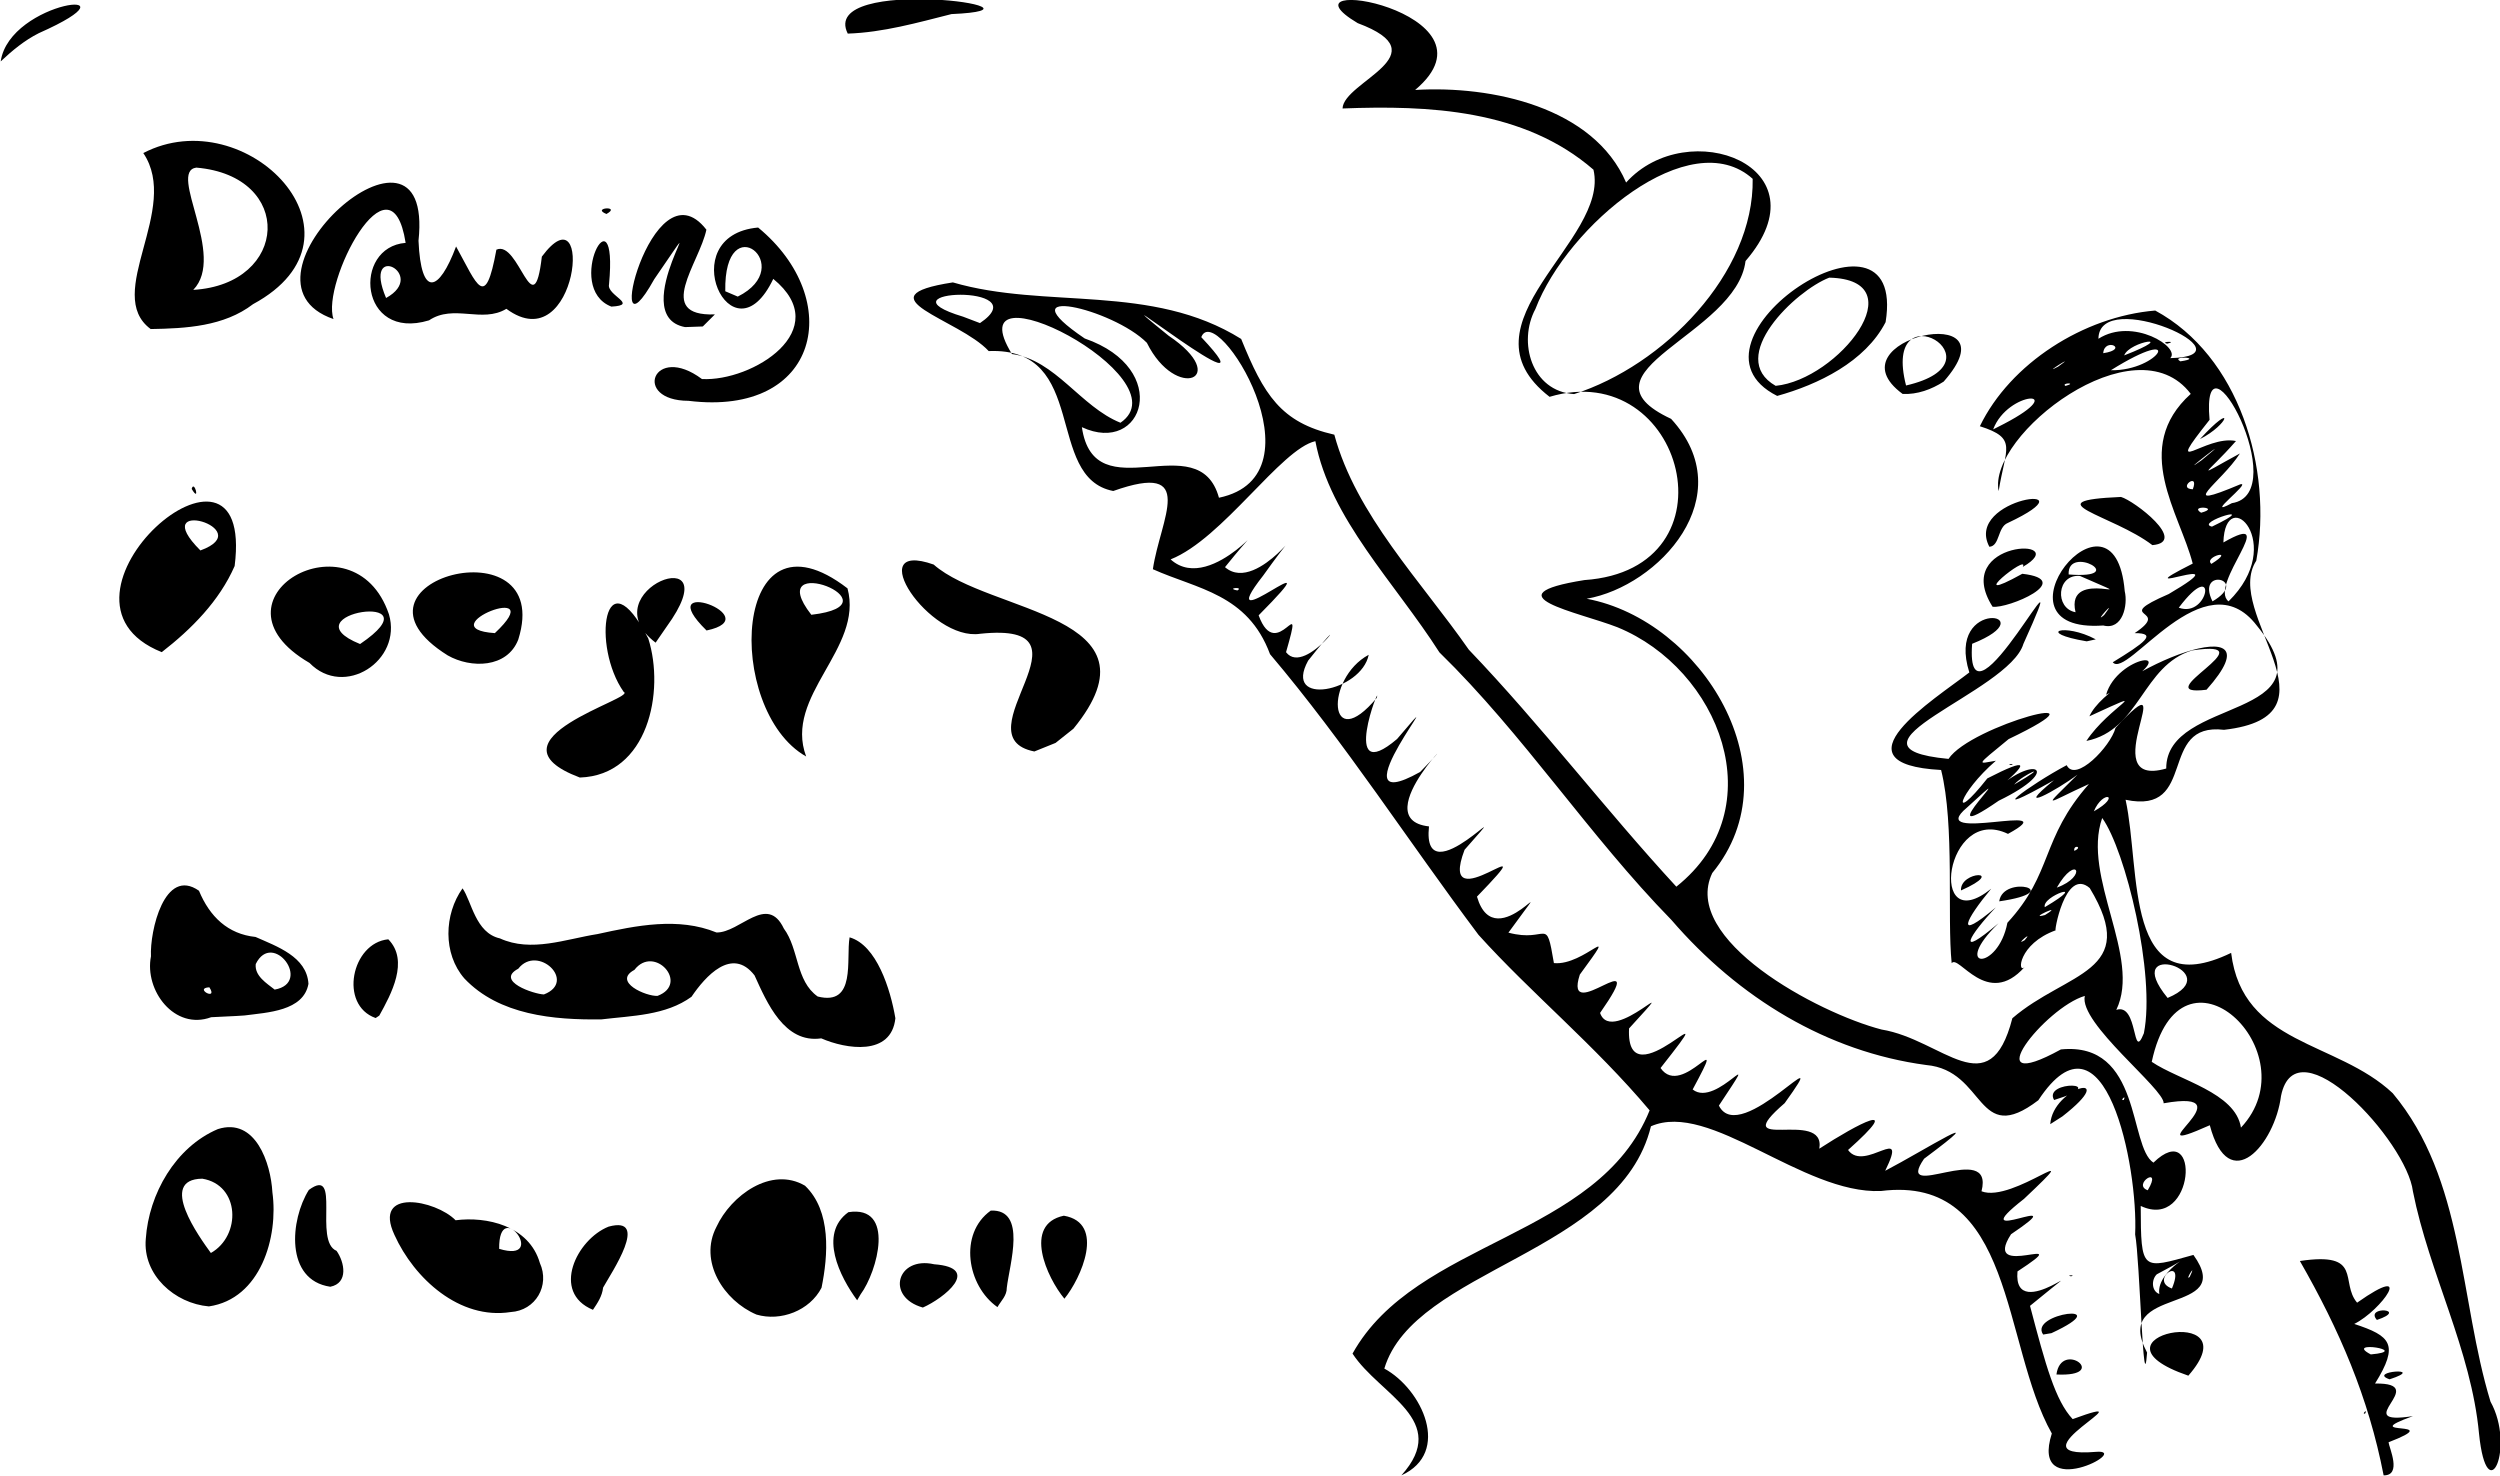 <?xml version="1.0" encoding="UTF-8" standalone="no"?>
<svg
   width="100%"
   height="100%"
   viewBox="0 0 155.237 91.664"
   version="1.1"
   id="svg701"
   inkscape:version="1.1.1 (3bf5ae0d25, 2021-09-20)"
   sodipodi:docname="artworks_menu_drawing2.svg"
   xmlns:inkscape="http://www.inkscape.org/namespaces/inkscape"
   xmlns:sodipodi="http://sodipodi.sourceforge.net/DTD/sodipodi-0.dtd"
   xmlns:xlink="http://www.w3.org/1999/xlink"
   xmlns="http://www.w3.org/2000/svg"
   xmlns:svg="http://www.w3.org/2000/svg">
  <sodipodi:namedview
     id="namedview703"
     pagecolor="#505050"
     bordercolor="#eeeeee"
     borderopacity="1"
     inkscape:pageshadow="0"
     inkscape:pageopacity="0"
     inkscape:pagecheckerboard="0"
     inkscape:document-units="mm"
     showgrid="false"
     fit-margin-top="0"
     fit-margin-left="0"
     fit-margin-right="0"
     fit-margin-bottom="0"
     inkscape:zoom="2.8284271"
     inkscape:cx="43.133514"
     inkscape:cy="52.679455"
     inkscape:window-width="1920"
     inkscape:window-height="981"
     inkscape:window-x="0"
     inkscape:window-y="31"
     inkscape:window-maximized="1"
     inkscape:current-layer="group_backgrounds"
     showguides="true">
    <inkscape:grid
       type="xygrid"
       id="grid2339" />
  </sodipodi:namedview>
  <style
     id="style4">
    #group_items&gt;path {
      fill:#000000;
      stroke-width:0.084
    }
    #group_items&gt;path:hover {
      fill: yellow;
      cursor: pointer;
    }
    #group_items_blurred&gt;path {
      fill:#000000;
      stroke-width:0.084
      cursor: pointer;
    }
    #group_items_blurred&gt;path:hover {
      fill: yellow;
      cursor: pointer;
    }
  </style>
  <defs
     id="defs698" />
  <g
     id="group_items_blurred"
     inkscape:label="Items_Blurred"
     style="display:inline"
     sodipodi:insensitive="true">
    <path
       d="m 46.971,81.627 c -2.032,-0.864 -3.605,-3.309 -2.48,-5.451 0.893,-1.934 3.396,-3.782 5.497,-2.549 1.644,1.572 1.434,4.329 1.024,6.337 -0.731,1.417 -2.53,2.11 -4.041,1.664 z m -15.263,-0.155 c -3.167,0.495 -5.987,-2.077 -7.214,-4.789 -1.37,-2.933 2.549,-2.181 3.796,-0.911 1.905,-0.251 4.563,0.326 5.233,2.654 0.632,1.393 -0.258,2.954 -1.815,3.046 z m -0.713,-3.926 c 3.094,0.94 -0.038,-3.334 0,0 z m 5.825,3.787 c -2.622,-1.082 -1.013,-4.382 0.972,-5.166 2.597,-0.706 0.164,2.872 -0.342,3.785 -0.061,0.536 -0.338,0.944 -0.631,1.381 z m 20.485,-0.141 c -2.333,-0.657 -1.606,-3.208 0.701,-2.688 2.99,0.222 0.607,2.109 -0.701,2.688 z m -44.334,-0.071 c -2.123,-0.183 -4.119,-1.955 -3.918,-4.198 0.189,-2.785 1.841,-5.694 4.475,-6.812 2.34,-0.746 3.288,2.123 3.386,3.922 0.386,2.785 -0.734,6.621 -3.943,7.088 z m 0.123,-3.317 c 1.897,-1.073 1.813,-4.232 -0.534,-4.614 -2.791,0.033 -0.16,3.657 0.534,4.614 z m 48.842,3.361 c -1.889,-1.321 -2.425,-4.555 -0.414,-5.993 2.272,-0.101 1.159,3.344 0.994,4.796 0.008,0.487 -0.352,0.802 -0.58,1.197 z m -8.711,-0.424 c -1.072,-1.452 -2.417,-4.121 -0.545,-5.471 2.938,-0.455 1.807,3.685 0.758,5.104 z m 12.869,-0.098 c -1.092,-1.315 -2.587,-4.613 -0.036,-5.154 2.624,0.45 1.057,3.91 0.036,5.154 z M 20.51,79.9 c -2.828,-0.415 -2.494,-4.168 -1.332,-6.012 2.045,-1.504 0.272,3.181 1.721,3.784 0.496,0.703 0.752,2.001 -0.39,2.229 z"
       style="display:inline;"
       id="path_item_blurred_other"
       sodipodi:nodetypes="cccccccccccccccccccccccccccccccccccccccccccc"
       onclick="moveTo('other')"
       inkscape:label="Other" />
    <path
       d="m 50.995,64.477 c -2.29,0.33 -3.372,-2.215 -4.142,-3.91 -1.4,-1.81 -3.063,0.068 -3.915,1.328 -1.602,1.166 -3.697,1.174 -5.587,1.403 -2.966,0.043 -6.362,-0.261 -8.516,-2.54 -1.343,-1.543 -1.26,-3.986 -0.114,-5.596 0.567,0.801 0.793,2.767 2.322,3.108 1.942,0.887 4.085,0.041 6.06,-0.269 2.405,-0.529 5.017,-1.068 7.387,-0.098 1.457,0.024 3.139,-2.435 4.181,-0.247 0.951,1.282 0.727,3.249 2.103,4.222 2.413,0.609 1.747,-2.314 1.981,-3.674 1.683,0.484 2.539,3.226 2.843,5.024 -0.248,2.37 -3.061,1.922 -4.603,1.249 z M 40.832,61.838 c 2.002,-0.756 -0.203,-3.219 -1.439,-1.613 -1.383,0.743 0.752,1.662 1.439,1.613 z m -7.058,-0.088 c 2.083,-0.804 -0.396,-3.138 -1.593,-1.597 -1.451,0.765 0.98,1.58 1.593,1.597 z m -20.662,1.414 c -2.273,0.838 -4.156,-1.661 -3.738,-3.781 -0.078,-1.562 0.843,-5.577 2.981,-4.072 0.668,1.606 1.789,2.691 3.513,2.869 1.318,0.586 3.184,1.223 3.286,2.912 -0.307,1.697 -2.556,1.776 -3.971,1.963 -0.689,0.053 -1.381,0.067 -2.071,0.109 z m 3.944,-1.715 c 2.365,-0.42 -0.13,-3.719 -1.176,-1.587 -0.079,0.736 0.677,1.194 1.176,1.587 z M 13,61.306 c -1.001,0.054 0.579,0.89 0,0 z m 10.326,1.909 c -2.298,-0.811 -1.496,-4.673 0.786,-4.889 1.309,1.334 0.177,3.41 -0.56,4.738 -0.076,0.05 -0.151,0.101 -0.227,0.151 z"
       style="display:inline;"
       id="path_item_blurred_cartoons"
       onclick="moveTo('cartoons')"
       inkscape:label="Cartoons" />
    <path
       d="m 36.003,48.281 c -6.175,-2.334 3.591,-4.946 2.728,-5.314 -2.006,-2.836 -1.233,-8.659 1.524,-3.319 1.041,3.282 -0.009,8.495 -4.252,8.633 z m 14.055,-1.307 c -5.093,-2.878 -4.618,-15.973 2.568,-10.439 1.007,3.752 -3.977,6.662 -2.568,10.439 z m -6.185,-7.824 c 3.939,-0.824 -3.58,-3.512 0,0 z m 6.506,-0.975 c 5.695,-0.661 -3.177,-4.076 0,0 z m 13.849,8.488 c -4.724,-0.939 4.308,-8.113 -3.359,-7.31 -3.145,0.49 -7.419,-5.895 -2.894,-4.298 3.44,3.045 14.489,3.085 8.678,10.195 l -1.108,0.881 z M 19.22,41.165 c -6.799,-3.951 2.748,-9.467 4.932,-3.018 0.843,2.877 -2.783,5.229 -4.932,3.018 z m 3.139,-1.174 c 4.999,-3.391 -4.683,-1.894 0,0 z m 5.442,0.706 c -7.392,-4.615 6.696,-8.365 4.381,-0.984 -0.689,1.779 -2.945,1.803 -4.381,0.984 z m 2.927,-1.383 c 3.609,-3.391 -4.254,-0.286 0,0 z m 1.238,-3.953 0.219,-0.134 z m -21.922,5.134 c -8.318,-3.326 5.825,-15.593 4.526,-5.348 -0.951,2.174 -2.677,3.913 -4.526,5.348 z m 2.4,-6.315 c 3.707,-1.35 -3.433,-3.423 0,0 z m -0.542,-3.822 c 0.546,0.921 0.162,-0.612 0,0 z m 28.808,9.548 c -4.2,-3.198 4.813,-6.661 0.672,-0.975 z"
       style="display:inline;"
       id="path_item_blurred_photography"
       onclick="moveTo('photography')"
       inkscape:label="Photography" />
    <path
       d="m 42.754,24.889 c -0.181,-3.7 7.89,-0.122 5.587,-5.107 -2.131,-1.055 -5.781,-4.273 -1.419,-5.188 4.715,1.028 4.239,8.683 -0.026,10.129 -1.319,0.478 -2.777,0.321 -4.141,0.166 z m 3.058,-6.472 c 2.073,-1.396 -2.747,-1.207 0,0 z M 9.356,20.432 C 8.123,16.686 8.133,9.594 12.741,8.639 c 5.531,-0.392 8.328,7.789 3.208,10.427 -1.981,1.153 -4.347,1.365 -6.593,1.366 z M 12,18 c 4.716,1.565 6.244,-8.236 0.943,-6.926 C 10.737,12.822 13.38,15.994 12,18 Z m 30.539,2.311 c -2.872,-0.698 -3.333,-7.828 0.351,-5.204 0.959,1.655 -0.162,3.506 -0.351,5.204 z M 26.637,19.893 c -3.681,2.257 -2.692,-7.464 -5.563,-2.964 -5.408,0.649 0.754,-7.732 3.957,-4.338 0.787,3.862 3.979,5.026 7.567,3.582 5.254,0.56 -0.366,5.778 -3.203,3.361 -0.927,-0.1 -1.915,-0.089 -2.758,0.36 z m -2.664,-1.389 c 1.967,-0.338 -1.388,-0.958 0,0 z m 0.884,-1.997 -0.012,-0.18 z m 13.106,2.532 c -2.133,-0.287 1.614,-2.07 0,0 z m -0.306,-5.751 c -0.302,0.777 -0.593,-0.42 0,0 z"
       style="display:none;"
       id="path_item_blurred_drawing"
       onclick="moveTo('drawing')"
       inkscape:label="Drawing" />
  </g>
  <g
     id="group_items"
     inkscape:label="Items"
     style="display:inline"
     sodipodi:insensitive="true">
    <path
       d="m 46.971,81.627 c -3.276,1.048 -2.948,-4.336 -0.256,-3.923 -6.441,-1.576 0.979,-10.536 3.357,-5.794 -4.685,1.241 -2.05,2.723 0.748,3.794 1.987,2.967 -0.376,6.432 -3.849,5.923 z m -15.263,-0.155 c -1.842,-1.609 -6.155,0.196 -4.832,-4.177 -0.271,-2.335 -3.834,6.464 -3.546,0.771 0.704,-2.46 -0.913,-12.846 0.865,-5.794 -0.46,3.391 0.351,4.696 3.351,2.605 1.904,0.147 0.552,7.722 1.813,2.974 0.546,-5.669 9.012,-1.311 2.81,0.412 -4.669,1.388 2.462,1.331 2.854,1.346 -0.738,1.095 -1.933,2.005 -3.314,1.863 z m -0.713,-3.926 c 3.854,-0.072 1.758,-3.574 0,0 z m 5.825,3.787 c -5.165,-3.992 3.916,-9.77 5.14,-4.994 -6.641,-2.643 -2.922,3.451 -5.14,4.994 z m 20.485,-0.141 c -4.348,0.505 0.2,-8.317 -0.977,-1.894 0.945,2.585 3.112,-5.472 2.729,0.233 -0.071,0.847 -0.732,1.896 -1.752,1.661 z m -44.334,-0.071 c -6.067,-0.086 -3.442,-17.351 3.032,-11.395 0.5,3.435 2.373,11.182 -3.032,11.395 z m 0.123,-3.317 c 3.127,-2.791 -1.604,-11.311 -1.18,-3.77 0.175,1.244 7.1e-4,2.957 1.18,3.77 z m 48.842,3.361 c -2.743,-2.209 -1.601,-13.165 2.405,-7.904 0.109,2.569 -3.341,-2.261 -1.341,2.739 -2,1 -0.818,4.085 -1.064,5.165 z m -8.711,-0.424 c -2.084,-2.044 -1.225,-10.667 0.686,-9.532 C 54.063,72.184 53,73 55,75 c -2,0 -1.23,3.95 -0.852,5.692 z m 12.869,-0.098 c -3.546,-2.768 0.864,-12.416 2.434,-5.365 -2.566,-2.075 -2.528,-0.278 -1.528,0.722 -2,1 0.215,4.003 -0.906,4.643 z M 20.51,79.9 c -2.797,-0.933 -2.407,-10.278 -1.088,-9.74 -1.82,3.775 5.862,2.936 0.622,4.387 -2.322,2.36 4.683,5.001 0.465,5.353 z"
       style="display:none;"
       id="path_item_other"
       sodipodi:nodetypes="cccccccccccccccccccccccccccccccccccccccccccccc"
       onclick="top.getSectionSubmenu('div_artwork_section_other')"
       inkscape:label="Other" />
    <path
       d="m 50.995,64.477 c -6.225,0.601 -3.886,-4.101 -2.314,-7.65 -3.399,2.395 -2.46,6.18 -6.354,5.896 -3.796,-0.233 -5.267,-1.243 -9.03,0.255 -3.163,1.18 -6.868,0.141 -4.982,-4.425 1.678,-3.003 -2.812,-2.531 0.497,-4.44 0.291,-5.682 0.041,-2.476 1.072,0.76 C 33.51,54.531 29,56 28.987,60.067 c 1.668,5.518 2.083,-7.091 6.537,-2.762 2.037,3.324 8.714,-3.289 8.777,3.6 -0.701,-3.263 1.826,-3.338 4.454,-5.307 4.943,1.436 -4.638,8.8 2.69,7.08 3.999,0.612 4.181,-3.451 -0.143,-2.638 -3.641,-3.174 5.93,-3.349 2.119,-2.267 -5.239,1.233 7.495,2.038 1.21,5.781 -1.057,0.779 -2.376,0.867 -3.635,0.923 z M 40.832,61.838 c 5.985,-1.603 -4.694,-6.057 -1.448,-0.648 l 0.705,0.469 z m -7.058,-0.088 c 5.013,-1.173 -0.255,-2.286 0.05,-4.205 -1.803,0.61 -2.724,4.385 -0.05,4.205 z m -20.662,1.414 c -6.531,0.399 -3.654,-15.789 1.592,-9.383 -4.886,-1.825 -3.559,6.787 0.899,5.721 0.164,-4.967 4.663,-0.767 4.501,1.712 5.484,3.245 -4.084,-0.075 -5.839,1.951 l -0.544,0.089 z m 3.944,-1.715 c 3.204,-3.889 -2.629,-4.385 0,0 z M 13,61.306 c 0.29,-0.363 -0.857,0.156 0,0 z m 10.326,1.909 c -4.416,-3.143 2.326,-10.575 2.968,-5.06 -5.821,-2.38 -0.166,4.706 -2.968,5.06 z"
       style="display:none;"
       id="path_item_cartoons"
       inkscape:label="Cartoons"
       onclick="top/getSectionSubmenu('div_artwork_section_cartoons')"
       sodipodi:nodetypes="ccccccccccccccccccccccccccccccccccccc" />
    <path
       d="m 36.003,48.281 c -5.064,0.928 -3.668,-7.448 0.233,-6.186 -6.238,4.12 5.057,7.354 3.085,0.377 1.153,-5.549 -6.494,-1.067 -4.868,-6.859 1.73,-2.72 3.738,-0.295 0.743,-0.007 -1.354,4.038 4.027,2.785 2.283,-0.919 2.266,-0.01 3.729,9.319 2.111,12.426 -0.924,0.929 -2.31,1.285 -3.588,1.17 z m 14.055,-1.307 c -1.744,-3.272 0.135,-8.377 -5.263,-7.038 -6.663,0.012 2.278,-9.061 1.759,-2.169 2.117,5.784 2.933,-10.048 7.54,-1.843 0.7,4.107 -6.412,3.747 -3.622,8.985 -0.199,0.344 0.311,2.085 -0.414,2.066 z m -6.185,-7.824 c 4.606,-3.902 -2.699,-3.858 0,0 z m 6.506,-0.975 c 5.184,-1.585 -1.409,-5.248 0,0 z m 13.849,8.488 c -2.391,-0.687 -5.719,-3.587 -7.372,-3.052 3.516,-3.503 10.376,5.919 9.37,-1.932 0.075,-5.223 -1.484,-1.157 -3.921,-0.77 -1.152,-1 -5.791,-0.278 -3.533,-4.391 -1.898,-1.978 -4.69,8.003 -3.627,1.256 1.804,-1.835 -0.314,-12.207 1.466,-5.589 -1.418,4.361 5.824,1.243 2.903,6.569 2.795,3.766 3.069,-7.21 3.069,-1.803 -0.346,6.103 3.097,-1.091 3.469,-2.625 0.017,3.554 4.545,12.181 -1.823,12.336 z M 19.22,41.165 C 16.94,40.016 20.435,32.462 17,37.653 c -1.558,5.446 -2.345,-0.953 -0.265,-2.965 0.249,-3.369 0.981,-6.777 1.004,-1.459 1.836,1.683 3.032,3.453 2.294,6.67 -1.881,-7.245 9.553,-3.326 4.047,1.004 -1.603,0.484 -3.268,-0.251 -4.86,0.261 z m 3.139,-1.174 c 5.022,-3.984 -4.743,-4.612 0,0 z m 5.442,0.706 C 23.868,39.069 26.467,29.671 27.156,29.382 c -1.259,3.419 -0.29,3.513 2.077,4.097 -6.135,-0.777 -0.303,11.37 -0.648,3.205 4.009,-6.576 7.981,4.747 1.76,3.416 -1.335,-1.095 -1.522,0.717 -2.544,0.598 z m 2.927,-1.383 c 5.346,-2.296 -4.046,-4.672 -0.972,-0.211 0.382,-0.206 0.621,0.304 0.972,0.211 z m 1.238,-3.953 0.258,-0.158 z M 10.042,40.496 C 7.861,38.601 7.486,27.795 13.341,29.318 c 5.032,0.391 2.478,7.49 -1.366,7.234 -0.364,1.777 1.469,4.7 -1.933,3.944 z m 2.4,-6.315 c 4.649,-1.17 -1.104,-6.792 -0.251,-1.51 0.42,-0.531 -0.726,2.638 0.251,1.51 z m -0.542,-3.822 c 0.401,-0.375 -0.389,-0.113 0,0 z m 28.808,9.548 c -3.078,-2.897 1.636,-11.377 3.833,-5.287 -4.589,-3.773 -1.97,5.091 -3.833,5.287 z"
       style="display:none;"
       id="path_item_photography"
       inkscape:label="Photography"
       onclick="top.getSectionSubmenu('div_artwork_section_photography')"
       sodipodi:nodetypes="cccccccccccccccccccccccccccccccccccccccccccccccccccccccccccccccc" />
    <path
       d="m 42.754,24.889 c -3.536,-0.008 -2.179,-3.604 0.833,-1.353 3.133,0.168 8.297,-3.058 4.429,-6.219 -2.567,5.386 -6.311,-2.706 -0.94,-3.189 5.431,4.474 3.83,11.763 -4.322,10.761 z m 3.058,-6.472 c 3.78,-1.892 -0.873,-5.68 -0.776,-0.331 z M 9.356,20.432 C 6.396,18.246 11.245,12.978 8.898,9.504 15.287,6.177 23.546,14.65 15.714,18.886 c -1.808,1.386 -4.174,1.511 -6.358,1.546 z M 12,18 c 5.942,-0.352 6.302,-7.073 0.188,-7.592 C 10.403,10.652 14.065,15.884 12,18 Z m 30.539,2.311 c -3.86,-0.719 2.338,-9.141 -1.912,-2.976 -3.29,5.914 -0.192,-7.482 3.237,-3.073 -0.438,2.084 -3.238,5.392 0.527,5.261 l -0.75,0.749 z M 26.637,19.893 c -4.35,1.317 -4.766,-4.553 -1.449,-4.812 -0.925,-5.898 -5.265,2.525 -4.479,4.731 -7.033,-2.413 6.291,-14.338 5.278,-4.865 0.154,3.575 1.269,3.205 2.333,0.358 1.326,2.398 1.808,4.011 2.504,0.199 1.405,-0.637 2.304,4.879 2.822,0.431 3.265,-4.386 2.268,6.541 -2.203,3.241 -1.513,0.916 -3.272,-0.316 -4.806,0.719 z m -2.664,-1.389 c 2.656,-1.469 -1.526,-3.605 0,0 z m 0.884,-1.997 -0.031,-0.452 z m 13.106,2.532 c -3.013,-1.168 0.441,-7.611 -0.146,-1.378 -0.155,0.68 1.878,1.283 0.146,1.378 z m -0.306,-5.751 c -0.979,-0.396 0.96,-0.529 0,0 z"
       style="display:inline;"
       id="path_item_drawing"
       onclick="top.getSectionSubmenu('div_artwork_section_drawing')"
       inkscape:label="Drawing" />
  </g>
  <g
     id="group_backgrounds"
     inkscape:label="Backgrounds"
     style="display:inline"
     inkscape:groupmode="layer">
    <path
       id="path_background_other"
       style="display:none;fill:#000000;stroke-width:0.085"
       inkscape:label="Other"
       d="m 84.057,-0.098 c -0.034,-3.5759e-4 -0.066,9.1344e-4 -0.098,0.002 -0.68,0.022 -0.961,0.365 -0.371,1.131 4.761,1.497 2.176,4.047 -0.5,5.406 4.896,0.591 11.004,-0.213 15.15,3.678 3.611,3.891 -8.983,10.337 -1.764,14.541 0.429,-0.127 0.838,-0.191 1.24,-0.236 -2.622,-0.192 -3.472,-3.234 -2.375,-5.273 1.992,-5.204 9.615,-11.549 13.477,-8.074 0.095,5.869 -5.513,11.552 -11.033,13.336 7.067,-0.716 9.689,10.638 0.971,11.395 -7.845,1.644 2.884,2.175 4.789,5.164 4.788,3.519 4.907,10.402 0.379,14.219 -0.858,3.637 -13.157,4.256 -7.35,7.146 7.884,1.855 6.294,9.906 -0.17,13.24 -7.249,5.42 -5.034,2.921 -9.477,2.969 -3.902,-2.026 -3.367,-1.363 -6.514,-1.344 -1.86,0.011 -1.943,-0.104 -5.111,-1.562 -5.51,-0.128 -3.132,2.317 0.139,3.551 1.742,0.657 3.513,1.154 3.801,2.389 0.159,0.682 0.473,1.155 -0.074,1.863 -0.779,5.541 6.803,6.443 9.213,8.062 3.756,0.683 3.787,-5.349 4.482,-7.883 2.764,-2.268 5.053,11.081 10.092,7.451 -4.991,-1.72 -5.216,-10.84 -10.918,-9.484 -1.529,-3.859 6.521,-4.619 8.326,-7.961 4.719,-3.69 1.882,-10.142 -2.803,-12.229 1.042,-1.44 7.294,-3.497 8.791,-7.195 4.985,-6.367 -0.601,-15.727 -7.832,-17.078 4.459,-0.771 9.65,-6.364 5.236,-11.156 -6.227,-2.908 4.063,-5.205 4.617,-9.791 5.033,-5.53 -3.346,-9.372 -7.102,-4.879 C 99.002,7.19 93.032,5.089 88.133,5.564 91.582,2.7 86.173,-0.075 84.057,-0.098 Z M 97.783,24.412 c -0.022,0.002 -0.046,0.009 -0.068,0.012 0.009,6.27e-4 0.015,0.005 0.023,0.006 0.015,-0.005 0.03,-0.013 0.045,-0.018 z m -40.875,-24.479 c -2.499,0.018 -5.041,0.515 -4.229,2.137 2.196,-0.073 4.318,-0.677 6.434,-1.211 3.689,-0.163 1.616,-0.786 -1.146,-0.906 -0.345,-0.015 -0.702,-0.022 -1.059,-0.02 z M 4.713,0.273 C 3.632,0.28 0.468,1.527 0.135,3.795 0.851,3.123 1.618,2.485 2.502,2.043 5.024,0.924 5.401,0.354 4.857,0.281 4.815,0.276 4.766,0.273 4.713,0.273 Z M 115.045,16.518 c -0.095,8.33e-4 -0.192,0.006 -0.291,0.016 -3.487,0.322 -9.06,5.676 -4.42,8.014 2.536,-0.702 5.465,-2.117 6.727,-4.576 0.405,-2.522 -0.584,-3.466 -2.016,-3.453 z m -1.48,0.693 c 5.449,0.13 0.554,6.323 -3.324,6.711 -3.101,-1.767 1.242,-5.917 3.324,-6.711 z m 20.225,2.037 c -4.435,0.369 -8.994,3.281 -10.879,7.176 1.684,0.532 1.756,1.025 1.518,2.199 1.682,-3.564 8.653,-8.06 11.564,-4.205 -3.711,3.35 -0.675,7.412 0.121,10.527 -4.763,2.408 3.449,-1.008 -1.486,1.889 -3.686,1.599 0.291,0.822 -2.117,2.426 1.469,-0.007 0.576,0.625 -1.354,1.807 0.875,1.104 5.686,-6.539 8.939,-2.268 0.2,0.245 0.337,0.459 0.486,0.68 -0.675,-1.704 -1.346,-3.442 -0.525,-4.711 1.035,-5.746 -1.069,-12.702 -6.268,-15.52 z m 6.793,20.23 c 0.29,0.733 0.579,1.462 0.752,2.141 0.065,-0.563 -0.155,-1.261 -0.752,-2.141 z m 0.752,2.141 c -0.313,2.699 -6.877,2.464 -6.863,6.039 -4.661,1.337 1.222,-7.225 -3.146,-2.52 -0.307,1.156 -2.484,3.423 -3.029,2.312 -2.322,1.232 -5.43,3.548 -0.791,0.934 -2.663,2.172 0.229,0.595 1.463,-0.348 -2.279,2.279 -2.01,1.808 0.709,0.584 -2.345,2.659 -2.397,4.526 -3.639,6.676 -0.354,0.613 -0.788,1.245 -1.42,1.93 -0.578,3.033 -3.54,2.917 -0.549,0.029 -2.718,2.297 -1.827,0.752 -0.168,-0.986 -2.596,2.189 -1.892,0.776 -0.287,-1.156 -3.977,3.206 -2.876,-5.286 1.041,-3.4 3.825,-2.089 -5.287,0.671 -2.547,-1.631 4.037,-3.721 -2.823,2.884 1.977,-0.43 3.567,-1.726 2.549,-2.697 0.539,-1.264 1.387,-1.229 0.934,-1.241 -1.25,-0.119 -2.381,3.016 -1.798,0.915 0.529,-1.096 -1.125,0.184 -1.328,0.401 0.791,-1.34 6.927,-3.315 -2.361,-0.856 -3.729,1.227 -7.533,-0.713 3.768,-4.132 4.645,-7.135 3.72,-8.245 -3.664,6.486 -3.18,-0.006 4.722,-1.875 -1.676,-2.956 -0.174,1.777 -2.163,1.671 -8.602,5.681 -1.752,6.051 1.212,2.676 -0.157,8.307 0.754,10.812 -0.122,2.238 0.215,-0.064 1.25,2.213 1.881,0.186 4.366,-0.959 2.916,-1.41 4.045,-2.609 0.921,-1.666 3.631,-4.586 3.555,2.76 0.599,6.501 -4.012,8.135 -1.831,5.113 -7.024,6.64 -8.141,12.871 -1.493,5.186 -6.547,11.204 -6.135,15.701 0.765,-0.459 1.396,-1.212 1.947,-2.135 0.174,0.771 2.702,0.79 1.979,0.691 l -1.707,-1.256 c 1.382,-2.867 0.497,-1.671 3.096,-1.051 -2.087,-1.41 -1.645,-2.203 -0.9,-4.141 0.28,0.327 1.467,1.456 1.688,1.162 -1.403,-1.574 -1.547,-2.185 -0.74,-3.582 0.539,0.558 2.27,1.045 2.041,0.605 -0.108,-0.069 -0.824,-0.977 -1.527,-1.137 l -0.092,-0.133 c 0.152,-0.235 0.251,-0.414 0.441,-0.697 0.532,-2.135 0.58,-1.058 2.244,-0.5 -0.283,-0.911 -0.728,-1.546 -1.389,-1.633 -0.111,-0.127 -0.074,-0.085 -0.111,-0.127 0.273,-0.842 0.567,-1.671 0.879,-2.482 0.424,0.781 1.814,1.37 1.787,0.842 -0.13,-0.237 -1.122,-1.026 -1.576,-1.383 1.42,-3.478 3.452,-6.303 7.645,-6.23 4.15,-6.389 6.283,4.012 6.072,8.258 0.15,0.78 0.277,3.454 0.396,5.508 0.666,-1.878 5.449,-1.131 3.221,-4.236 -3.213,0.891 -3.256,1.051 -3.27,-3.039 3.362,1.593 3.762,-5.571 0.789,-2.686 -1.54,-0.996 -0.722,-7.524 -5.74,-7.021 -5.412,2.975 -0.969,-2.609 1.482,-3.32 -0.392,1.682 4.946,5.777 4.891,6.66 5.516,-0.979 -2.25,3.638 2.863,1.361 1.188,4.498 4.038,1.183 4.416,-1.812 0.931,-4.618 7.809,2.806 8.184,5.916 1.023,4.807 3.228,9.342 4.066,14.203 -0.534,3.889 2.72,4.144 0.977,-0.023 -1.943,-6.548 -1.762,-13.981 -5.812,-19.734 -3.292,-3.899 -9.802,-3.179 -10.508,-9.24 -6.684,3.231 -5.584,-5.103 -6.549,-9.498 4.526,0.959 1.944,-4.833 6.107,-4.338 3.368,-0.386 3.732,-1.846 3.277,-3.637 z m -8.395,40.445 c -0.114,0.322 -0.093,0.731 0.092,1.24 -0.031,-0.408 -0.06,-0.694 -0.092,-1.24 z m 0.092,1.24 c 0.083,1.099 0.167,1.757 0.254,0.582 -0.115,-0.213 -0.188,-0.399 -0.254,-0.582 z m -6.994,-28.008 c 0.107,-0.183 -0.211,-0.317 -0.619,-0.314 -0.026,1.81e-4 -0.053,4.58e-4 -0.08,0.002 -0.518,0.026 -1.14,0.273 -1.232,0.912 1.292,-0.187 1.824,-0.417 1.932,-0.6 z m -1.609,-26.674 c -0.311,0.659 -0.463,1.29 -0.352,1.826 0.122,-0.776 0.254,-1.345 0.352,-1.826 z m 7.414,-8.848 c 2.531,-0.071 6.827,2.331 2.875,2.424 0.673,-0.654 -2.321,-2.566 -4.455,-1.201 0.007,-0.821 0.624,-1.166 1.461,-1.217 0.039,-0.002 0.079,-0.005 0.119,-0.006 z m -11.533,0.926 c -0.091,4.2e-5 -0.183,0.004 -0.277,0.012 -0.243,0.019 -0.496,0.066 -0.748,0.129 1.379,-0.029 3.02,2.142 -0.957,3.059 -0.441,-1.724 -0.117,-2.569 0.418,-2.891 -1.529,0.579 -2.679,1.913 -0.629,3.416 0.907,0.045 1.794,-0.28 2.545,-0.766 1.882,-2.131 1.011,-2.96 -0.352,-2.959 z m 13.084,0.475 c 0.269,-0.004 0.053,0.237 -1.533,0.854 0.163,-0.446 1.039,-0.785 1.436,-0.844 0.037,-0.005 0.07,-0.009 0.098,-0.01 z m 1.209,0.014 c -0.156,0.006 -0.339,0.049 -0.078,0.113 0.364,-0.087 0.234,-0.119 0.078,-0.113 z m -3.574,0.193 c 0.336,-0.002 0.567,0.355 -0.469,0.512 0.027,-0.38 0.267,-0.511 0.469,-0.512 z m 2.756,0.277 c 0.05,-5.52e-4 0.089,0.006 0.119,0.018 0.395,0.155 -0.964,1.307 -2.867,1.271 1.541,-0.961 2.399,-1.285 2.748,-1.289 z m 1.779,0.508 c 0.036,-1.28e-4 0.073,0.002 0.107,0.004 0.276,0.019 0.443,0.113 -0.324,0.227 -0.293,-0.165 -0.037,-0.23 0.217,-0.23 z m -7.389,0.236 c 0.028,-0.004 -0.069,0.077 -0.412,0.322 -0.885,0.478 0.329,-0.311 0.412,-0.322 z m 0.227,1.363 c 0.136,-0.002 0.211,0.048 -0.182,0.156 -0.15,-0.1 0.046,-0.154 0.182,-0.156 z m 9.139,0.311 c 0.046,-0.003 0.094,0.005 0.145,0.023 1.218,0.434 3.758,6.66 0.857,7.094 -1.868,1.005 1.292,-1.359 0.52,-1.168 -4.139,1.743 -1.181,-0.089 -0.019,-1.914 -2.961,1.606 -2.155,1.403 -0.246,-0.771 -1.929,-0.399 -4.63,2.458 -1.639,-1.312 -0.121,-1.375 0.063,-1.931 0.383,-1.951 z m -11.498,0.629 c 0.523,-0.021 0.407,0.5 -1.623,1.562 l -0.686,0.352 c 0.456,-1.216 1.674,-1.852 2.256,-1.91 0.018,-0.002 0.036,-0.003 0.053,-0.004 z m 11.992,1.211 c -0.006,3.99e-4 -0.013,0.002 -0.021,0.004 -0.155,0.04 -0.617,0.393 -1.453,1.301 1.085,-0.544 1.674,-1.317 1.475,-1.305 z m -0.547,1.91 c 0.023,-0.004 -0.184,0.178 -0.822,0.703 -1.366,0.98 0.755,-0.692 0.822,-0.703 z m -1.42,1.994 c 0.123,-0.01 0.202,0.114 0.051,0.514 -0.631,-0.024 -0.304,-0.462 -0.076,-0.51 0.009,-0.002 0.017,-0.003 0.025,-0.004 z m -4.406,0.992 c -5.535,0.241 -0.519,1.104 1.947,2.988 2.235,-0.19 -1.134,-2.761 -1.947,-2.988 z m -5.504,0.123 c -1.054,0.041 -3.62,1.145 -2.66,2.967 0.656,-0.04 0.498,-1.217 1.141,-1.477 2.09,-0.98 2.226,-1.448 1.664,-1.488 -0.044,-0.003 -0.093,-0.004 -0.145,-0.002 z m 10.559,0.539 c 0.033,-0.001 0.065,-4.8e-4 0.098,0.002 0.259,0.018 0.457,0.141 -0.182,0.312 -0.346,-0.214 -0.145,-0.307 0.084,-0.314 z m 1.732,0.418 c 0.237,-0.016 0.09,0.166 -1.143,0.758 -0.717,-0.153 0.747,-0.731 1.143,-0.758 z m 0.305,0.205 c 0.039,-0.003 0.079,-5.41e-4 0.119,0.006 0.934,0.147 1.982,2.707 -0.539,5.182 -0.228,-0.178 -0.232,-0.494 -0.166,-0.85 -0.044,0.229 -0.265,0.519 -0.83,0.85 -0.792,-1.595 0.875,-1.583 0.842,-0.91 0.356,-1.658 2.833,-4.462 -0.164,-2.742 0.029,-1.055 0.36,-1.509 0.738,-1.535 z m 0.082,0.291 0.004,0.076 z m -0.168,0.262 -0.092,0.152 z m -0.254,0.338 -0.092,0.154 z m -8.256,0.893 c -2.195,0.025 -5.022,5.286 0.404,4.902 1.209,0.311 1.538,-1.276 1.332,-2.125 -0.158,-1.878 -0.787,-2.652 -1.525,-2.764 -0.069,-0.01 -0.14,-0.014 -0.211,-0.014 z m -4.506,0.133 c -1.262,-0.004 -3.573,1.05 -1.955,3.609 0.951,0.137 5.176,-1.659 1.846,-2.045 -3.847,2.131 0.481,-1.333 0.029,-0.426 1.217,-0.701 0.887,-1.114 0.139,-1.137 -0.019,-5.9e-4 -0.039,-0.002 -0.059,-0.002 z m 12.146,0.387 c 0.015,-1.31e-4 0.029,0.001 0.041,0.004 0.111,0.025 0.035,0.182 -0.568,0.559 -0.306,-0.26 0.297,-0.561 0.527,-0.562 z m -8.701,0.439 c 0.896,-0.032 2.053,0.995 -0.682,0.779 -0.023,-0.475 0.208,-0.693 0.508,-0.758 0.056,-0.012 0.114,-0.019 0.174,-0.021 z m -0.115,0.867 c 0.042,-4.96e-4 0.086,1.55e-4 0.131,0.004 4.612,2.028 -0.966,-0.679 -0.27,2.252 -1.267,-0.236 -1.176,-2.24 0.139,-2.256 z m 7.693,0.666 c 0.016,-9.73e-4 0.031,2.6e-5 0.045,0.002 0.503,0.063 -0.176,1.782 -1.473,1.303 0.723,-0.954 1.184,-1.29 1.428,-1.305 z m -5.77,1.326 c 0.003,-0.001 0.004,-6.89e-4 0.006,0 0.015,0.007 -0.056,0.124 -0.297,0.439 -0.557,0.482 0.203,-0.404 0.291,-0.439 z m -2.766,1.377 c -0.659,0.001 -0.556,0.365 1.395,0.691 l 0.562,-0.123 c -0.737,-0.396 -1.453,-0.552 -1.891,-0.566 -0.023,-7.26e-4 -0.045,-0.002 -0.066,-0.002 z m 9.203,1.016 c -0.055,8.91e-4 -0.113,0.003 -0.172,0.008 -0.281,0.021 -0.652,0.132 -1.006,0.225 4.694,-0.654 -3.079,2.925 0.801,2.445 1.756,-1.972 1.496,-2.696 0.377,-2.678 z m -1.178,0.232 c -0.041,0.006 -0.047,-6.53e-4 -0.09,0.006 -0.022,0.007 -0.037,0.02 -0.059,0.027 0.053,-0.015 0.096,-0.02 0.148,-0.033 z m -0.148,0.033 c -0.981,0.277 -2.102,0.772 -3.184,1.385 1.778,-1.499 -1.504,-0.772 -2.096,1.34 l 0.436,-0.236 c -0.673,0.529 -1.245,1.068 -1.473,1.572 4.266,-1.958 1.219,-0.609 -0.186,1.527 3.309,-0.668 3.472,-4.62 6.502,-5.588 z m -9.613,6.834 0.002,0.074 z m -1.572,0.184 c -0.092,0.002 -0.182,0.024 0.01,0.061 0.178,-0.045 0.083,-0.063 -0.01,-0.061 z m -74.207,0.406 c 3.354,3.217 16.77,16.085 30.186,28.953 C 53.978,51.001 47.269,44.566 50.623,47.783 Z m 75.615,0.066 c 0.014,-0.003 0.021,-3.45e-4 0.021,0.006 7.6e-4,0.039 -0.31,0.265 -1.23,0.801 0.327,-0.372 1.071,-0.782 1.209,-0.807 z m 4.562,1.574 c 0.019,-7.66e-4 0.035,0.001 0.049,0.006 0.147,0.048 0.002,0.389 -0.875,0.883 0.26,-0.622 0.646,-0.881 0.826,-0.889 z m -0.309,1.303 c 1.45,2.002 3.319,9.705 2.588,13.35 -0.744,1.869 -0.328,-1.906 -1.711,-1.447 1.582,-3.268 -2.157,-8.245 -0.877,-11.902 z m -1.578,1.787 c 0.011,-1.51e-4 0.023,0.001 0.033,0.004 0.081,0.02 0.101,0.123 -0.182,0.248 -0.036,-0.181 0.068,-0.251 0.148,-0.252 z m -0.152,1.406 c 0.298,0.006 0.098,0.698 -1.084,1.125 0.459,-0.8 0.848,-1.099 1.053,-1.123 0.011,-0.001 0.022,-0.002 0.031,-0.002 z m -5.959,0.35 c -0.372,0.007 -1.1,0.33 -1.068,0.949 1.457,-0.646 1.44,-0.956 1.068,-0.949 z m -2.523,0.99 -0.012,0.129 z m 7.842,0.047 c 0.019,-0.001 0.035,3.31e-4 0.047,0.004 0.113,0.034 -0.131,0.295 -1.234,0.947 -0.128,-0.407 0.903,-0.934 1.188,-0.951 z m -0.793,1.133 c 0.005,3.9e-5 0.009,5.85e-4 0.012,0.002 0.031,0.013 -0.061,0.097 -0.395,0.305 -0.871,0.24 0.228,-0.308 0.383,-0.307 z m -1.48,1.625 c 0.026,-6.82e-4 -0.008,0.063 -0.162,0.242 -0.532,0.329 0.083,-0.24 0.162,-0.242 z m 0.893,1.477 0.002,0.076 z m 7.676,0.264 c 0.968,0.01 2.41,1.127 0.137,2.084 -1.148,-1.401 -0.889,-1.979 -0.322,-2.07 0.059,-0.009 0.121,-0.014 0.186,-0.014 z m 2.164,2.381 c 2.669,-0.029 5.507,4.568 2.52,7.748 -0.331,-2.178 -3.841,-2.929 -5.533,-4.08 0.553,-2.59 1.73,-3.619 2.951,-3.666 0.021,-8.08e-4 0.042,-0.002 0.062,-0.002 z m -8.057,5.143 c -0.557,0.022 -1.353,0.308 -1.014,0.891 0.406,-0.124 0.678,-0.231 0.906,-0.33 -0.525,0.382 -1.055,0.995 -1.141,1.793 l 0.746,-0.434 c 1.983,-1.545 1.673,-1.963 0.938,-1.672 0.131,-0.155 -0.046,-0.241 -0.328,-0.248 -0.035,-8.44e-4 -0.07,-0.002 -0.107,0 z m 3.33,0.734 c 0.006,-9.78e-4 0.012,5.06e-4 0.016,0.004 0.013,0.012 0.008,0.056 -0.037,0.15 -0.19,0.049 -0.038,-0.145 0.021,-0.154 z m -11.713,4.371 c -0.033,0.508 0.854,2.094 1.516,1.477 -0.085,-0.874 -1.108,-1.209 -1.516,-1.477 z m 13.334,0.578 c 0.153,-0.003 0.206,0.201 -0.156,0.809 -0.635,-0.227 -0.099,-0.804 0.156,-0.809 z m -59.543,2.955 c 0.097,-0.002 0.203,0.002 0.314,0.014 0.89,0.09 2.172,0.609 2.906,1.799 -0.265,0.45 -0.887,0.094 -0.887,0.094 -1.844,-0.392 -1.68,-0.545 -2.574,-1.113 -0.73,-0.464 -0.44,-0.781 0.24,-0.793 z m 3.977,1.336 c 1.224,0.537 4.299,3.542 4.426,3.648 L 84.5,83.182 c -0.514,-0.083 -0.946,2.758 -1.881,-0.021 0,0 -0.576,-1.005 -0.867,-1.248 0,0 -0.949,-1.095 -4.021,-3.201 -0.156,-0.107 -0.298,-0.576 -0.055,-0.867 0.137,-0.164 0.232,-0.541 0.232,-0.541 z M 126.332,77.658 c -0.017,0.011 -0.068,0.076 -0.162,0.207 -5.484,0.358 -6.473,9.479 -6.125,13.639 2.282,-2.021 1.375,-7.834 3.668,-10.805 2.415,-0.111 2.807,10.879 5.301,10.219 1.303,-0.673 1.797,-0.887 1.842,-0.914 -0.125,0.026 -2.704,0.972 -2.508,-1.199 3.254,-1.714 1.298,-0.323 -0.814,-1.215 2.26,-2.122 -0.818,-0.526 -0.902,-4.055 -2.588,-1.54 1.25,-4.017 1.281,-4.129 -0.016,-0.004 -0.117,0.043 -0.334,0.152 -3.907,2.792 -1.282,-1.669 -1.24,-1.893 10e-4,-0.008 1.9e-4,-0.011 -0.006,-0.008 z m -43.246,0.014 c 0.92,0.048 2.159,0.346 3.088,1.588 l 0.711,1.152 c 0.287,-0.21 -0.395,-1.041 -0.084,-1.254 3.213,-0.596 6.333,9.945 1.859,9.729 -1.149,-0.266 -2.085,-0.56 -2.867,-0.873 -0.048,0.019 -0.079,0.038 -0.129,0.057 -3.193,0.559 -7.874,-3.667 -4.59,-6.088 0.563,0.409 -0.542,1.894 2.936,3.221 0.456,0.174 0.924,-2.059 0.326,-2.846 -0.803,-1.058 -1.7,-2.142 -2.582,-2.932 -1.782,-1.332 -2.403,-1.174 -1.361,-1.576 2.464,0.617 3.93,1.545 4.719,3.998 0.178,-0.152 0.355,-0.305 0.545,-0.459 -0.096,-0.12 -0.155,-0.264 -0.172,-0.416 0.002,-0.005 0.004,-0.009 0.006,-0.014 L 85.08,80.473 84.322,79.395 c -2.317,-1.167 -2.58,-1.678 -2.027,-1.713 0.213,-0.014 0.484,-0.026 0.791,-0.01 z M 144,78.094 c -0.34,0.002 -0.75,0.037 -1.244,0.111 2.459,4.29 4.256,8.45 5.197,13.299 1.153,0.015 0.341,-1.71 0.305,-2.053 3.768,-1.454 -2.158,-0.299 1.51,-1.623 -4.101,0.638 1.214,-2.08 -2.35,-2.021 1.513,-2.434 0.981,-2.951 -1.289,-3.697 1.698,-0.84 3.855,-3.911 0.178,-1.318 -0.949,-1.122 0.073,-2.714 -2.307,-2.697 z m -8.689,0.148 c -0.215,0.148 -1.422,1.032 -1.273,2.012 -0.49,-0.176 -0.501,-0.894 -0.154,-1.223 0.829,-0.433 1.238,-0.673 1.389,-0.766 0.031,-0.019 0.029,-0.017 0.039,-0.023 z m 0.768,0.549 c 0.004,-9.38e-4 0.005,0.001 0.006,0.006 0.003,0.025 -0.038,0.138 -0.164,0.4 -0.243,0.215 0.106,-0.392 0.158,-0.406 z m -1.252,0.041 c 0.208,0.002 0.332,0.277 -0.006,1.082 -0.921,-0.328 -0.341,-1.085 0.006,-1.082 z m -6.057,0.162 0.004,0.076 z m -0.219,0.1 c -0.092,0.002 -0.182,0.024 0.01,0.061 0.178,-0.045 0.084,-0.063 -0.01,-0.061 z m 19.352,2.176 c -0.338,0.01 -0.724,0.188 -0.369,0.592 1.018,-0.341 0.823,-0.564 0.471,-0.59 -0.033,-0.002 -0.067,-0.003 -0.102,-0.002 z m -19.369,0.201 c -0.064,0.002 -0.132,0.008 -0.205,0.018 -0.776,0.102 -1.964,0.615 -1.496,1.279 l 0.514,-0.088 c 1.921,-0.891 1.804,-1.229 1.188,-1.209 z m 6.852,1.139 c -0.038,-1.87e-4 -0.077,5.07e-4 -0.115,0.002 -1.587,0.054 -3.367,1.356 0.568,2.707 1.727,-1.972 0.733,-2.703 -0.453,-2.709 z m 11.701,0.932 c 0.124,-6.8e-4 0.266,0.012 0.402,0.033 0.544,0.084 0.976,0.311 -0.332,0.426 -0.65,-0.339 -0.443,-0.457 -0.07,-0.459 z M 128.443,84.309 c -0.347,0.023 -0.698,0.269 -0.789,0.936 2.12,0.102 1.706,-0.778 1.025,-0.918 -0.077,-0.016 -0.156,-0.023 -0.236,-0.018 z m 20.412,0.752 c -0.053,-6.95e-4 -0.112,0.001 -0.172,0.006 -0.48,0.036 -1.082,0.232 -0.363,0.479 1.051,-0.342 0.909,-0.48 0.535,-0.484 z m -2.016,2.467 c -0.049,-0.003 -0.216,0.193 -0.037,0.143 0.048,-0.088 0.056,-0.128 0.045,-0.139 -0.002,-0.002 -0.005,-0.004 -0.008,-0.004 z m -53.319,1.063 -2.224,3.039 c 0.43,-0.456 1.502,-1.105 1.842,-1.63 0.274,-0.424 0.326,-0.725 0.382,-1.409 z m 2.697,1.297 -2.377,1.695 c -0.656,-0.158 1.891,-2.142 2.377,-1.695 z"
       sodipodi:nodetypes="ssccccccccccccccscsscccccccccccccscccccsccsssccssscccssccccccccccccccccccsccccccscccccccccccccccccccccccccccccccccccccccccccccccccccccccccccsccccccssccssccccccsccsccccccsccsccscsscssccsssccssscsscscccccccccsccssscccccscssccssccccccccccccccscsccccccccccccccccccsccsssccccsccsccssscssssccsscccccccccccccsccscccssccccccccccccccccccccccccccccscccccccsccsscccccccccccccccccccccscscccsccsscccsccccccccscsccssccccccscccssscccccssscccccccccccccccccccccccssccccccccscccccccccccsccscscccccccccccccccccccscccsscccccsscssscsssccccccccccccscccc" />
    <path
       style="display:none;"
       d="m 87.286,91.311 c 3.065,-3.404 -1.345,-4.946 -3.015,-7.51 2.179,-6.421 15.385,-6.66 14.883,-12.877 -2.562,-3.943 -8.081,-7.586 -6.787,-12.773 -4.201,-1.66 -10.362,4.366 -13.294,-1.64 -5.185,1.266 -10.705,1.85 -15.542,4.305 -3.244,0.476 -6.308,-0.258 -2.23,-2.902 3.277,-3.367 10.623,-0.158 13.315,-5.391 6.661,-0.808 17.05,-6.501 21.633,0.425 5.616,-3.057 -8.352,10.896 -0.91,6.029 -3.419,3.166 1.436,1.114 0.976,1.44 -2.823,3.262 2.765,-0.223 0.002,3.009 4.003,-1.271 -0.257,0.026 1.707,1.499 3.724,-1.962 0.788,-0.899 0.603,1.212 4.089,-2.768 -0.667,2.463 2.64,1.062 -1.842,2.6 1.294,1.461 1.615,3.971 1.465,-0.088 1.034,2.185 2.866,1.398 -2.648,1.665 2.501,3.481 -0.618,6.204 1.662,1.879 3.781,-3.185 1.591,1.385 2.109,-0.882 9.66,-9.156 4.781,-3.704 -6.9,6.726 9.86,-5.403 3.855,-0.206 3.054,-0.184 6.248,-4.788 4.717,-1.19 2.322,0.338 10.972,-5.092 5.366,-0.624 -4.013,3.074 4.223,-1.035 -0.957,2.156 -0.877,2.974 4.781,-0.833 0.79,2.29 -0.63,3.062 5.491,-1.488 0.929,1.834 -1.406,3.437 3.698,5.505 1.529,6.621 2.548,1.045 3.89,-0.386 0.569,1.317 -0.036,2.976 5.104,-0.284 0.905,2.132 -3.008,-1.268 -3.333,-8.883 -5.572,-12.452 -0.653,-5.026 -7.345,-0.129 -11.133,0.754 -3.422,4.426 -11.046,3.45 -9.432,-3.116 -3.387,-5.8 -8.036,3.75 -12.618,4.256 -3.738,1.9 -6.084,4.321 -1.827,7.029 0.666,1.194 0.178,3.827 -1.338,4.058 z M 63.263,60.232 c 5.338,-1.005 -0.766,-6.242 -2.167,-1.073 -1.718,1.305 1.599,0.912 2.167,1.073 z m 3.675,-1.545 c 4.333,-2.118 13.02,-3.129 15.14,-4.349 -5.391,0.701 -10.957,1.619 -16.056,3.344 -0.144,0.45 0.376,1.478 0.917,1.005 z m 17.078,0.058 c 5.021,-1.124 2.314,-1.478 -0.903,-0.437 1.882,-3.016 1.496,-0.952 -1.537,-1.01 5.02,-2.533 -5.998,-0.854 0.478,1.199 l 0.98,0.131 z m 5.488,-1.304 c 2.614,-0.749 6.069,-0.125 6.009,-3.909 -2.408,-5.467 -12.334,-2.629 -11.07,1.984 1.67,-1.719 8.612,-2.864 7.351,-0.198 -2.732,-0.231 -9.382,0.355 -2.29,2.124 z m -15.4,-2.64 c 2.401,-1.179 12.251,-0.171 9.712,-3.416 -3.07,0.546 -9.084,0.893 -9.712,3.416 z m 16.095,-0.144 c 3.717,-0.413 -4.64,-0.21 0,0 z m 57.691,36.655 c -0.936,-4.823 -2.722,-8.96 -5.168,-13.227 3.934,-0.589 2.452,1.296 3.531,2.572 3.657,-2.579 1.513,0.476 -0.176,1.312 2.258,0.742 2.788,1.256 1.282,3.678 3.545,-0.058 -1.742,2.645 2.337,2.01 -3.648,1.317 2.245,0.167 -1.503,1.613 0.036,0.34 0.844,2.058 -0.303,2.042 z m -0.792,-7.463 c 2.603,-0.229 -1.723,-0.899 0,0 z m 7.608,7.463 c -1.813,-5.894 -3.218,-12.486 -5.409,-18.476 -1.174,-4.129 -8.663,-10.263 -8.458,-2.894 -2.191,5.922 -2.451,-2.791 -5.8,0.524 2.552,-1.355 0.759,-2.583 -0.427,-2.342 -1.322,-0.601 -5.046,-5.003 -5.152,-6.394 -2.438,0.707 -6.858,6.261 -1.475,3.302 4.991,-0.5 4.178,5.994 5.71,6.985 2.957,-2.87 2.56,4.255 -0.784,2.671 0.013,4.068 0.055,3.909 3.251,3.022 2.733,3.809 -5.141,1.788 -2.859,6.027 -0.24,3.236 -0.442,-5.752 -0.738,-7.29 0.211,-4.23 -1.917,-14.577 -6.047,-8.206 -5.863,0.568 -12.277,1.822 -17.228,5.01 -5.337,-4.064 -5.57,-11.903 -9.177,-17.347 -2.796,-3.117 -0.635,-5.034 0.68,-0.786 3.338,4.677 10.069,-8.504 5.014,-11.688 -1.516,-4.153 -8.677,-4.79 -9.774,-6.687 7.242,0.632 12.58,-9.315 4.185,-11.923 -8.439,1.874 -5.272,-8.677 -1.092,-11.753 0.904,-4.738 -7.544,-6.025 -11.35,-6.093 -2.641,0.964 -6.79,-0.688 -1.9,-1.839 3.917,-2.668 -7.498,-5.116 -0.637,-4.743 3.484,-0.685 4.773,3.833 3.155,5.442 4.873,-0.473 10.811,1.617 13.066,5.704 3.735,-4.469 12.07,-0.647 7.063,4.853 -0.551,4.561 -10.785,6.845 -4.591,9.737 4.39,4.766 -0.774,10.331 -5.21,11.098 7.092,1.332 12.703,10.48 7.9,16.808 -4.066,3.314 -4.443,6.4 -1.625,10.927 1.497,4.377 4.424,9.703 8.575,4.529 4.129,-1.858 10.425,0.171 10.827,-5.855 3.14,-3.568 8.956,-2.456 5.484,-8.17 -0.973,-3.146 -1.013,1.619 -2.448,1.202 -1.228,1.753 2.339,-0.41 -0.938,1.767 -3.254,2.321 2.18,0.781 -2.104,2.063 -1.361,1.62 -3.673,-1.715 -2.973,-0.791 -0.547,-3.018 -0.387,-8.293 -0.523,-12.026 -6.258,0.544 -2.13,-4.519 1.286,-5.435 -1.277,-3.034 3.218,-5.186 1.442,-3.11 -3.302,3.638 1.301,2.906 2.109,-0.44 3.199,-3.387 -3.435,6.708 -7.025,6.638 -0.172,4.979 6.535,-2.289 8.976,-0.953 -1.762,0.754 -6.402,3.708 -3.714,2.841 -2.315,1.999 -2.894,4.089 -0.527,1.089 2.563,-1.316 2.73,-1.065 0.322,0.893 2.531,-2.467 4.447,-1.483 0.385,0.482 -4.774,3.296 2.049,-3.274 -1.967,0.427 -2.725,2.289 6.338,-0.457 2.534,1.621 -3.896,-1.875 -4.99,6.571 -1.034,3.382 -1.596,1.922 -2.298,3.328 0.285,1.151 -1.65,1.729 -2.536,3.265 0.167,0.98 -2.975,2.872 -0.029,2.988 0.546,-0.029 2.834,-3.07 2.034,-5.16 5.031,-8.56 -2.705,1.218 -2.972,1.687 -0.705,-0.58 -1.227,0.938 -4.104,2.504 -1.455,0.344 -4.614,2.6 -1.523,0.298 0.787,-0.928 0.542,1.104 2.708,-1.15 3.013,-2.3 4.345,-4.68 -1.508,3.837 3.128,2.507 -0.017,-4.483 10.403,-2.924 5.594,-8.812 -3.236,-4.248 -8.021,3.354 -8.891,2.256 1.919,-1.175 2.808,-1.803 1.347,-1.796 2.396,-1.595 -1.56,-0.823 2.105,-2.414 4.909,-2.881 -3.257,0.517 1.48,-1.878 -0.791,-3.099 -3.811,-7.138 -0.121,-10.471 -3.431,-4.543 -12.56,2.581 -11.852,5.998 0.417,-2.656 1.201,-3.256 -1.16,-4.002 1.875,-3.874 6.408,-6.772 10.819,-7.138 5.171,2.802 7.263,9.72 6.234,15.436 -2.092,3.238 5.584,9.566 -1.988,10.433 -4.141,-0.493 -1.572,5.269 -6.075,4.315 0.96,4.372 -0.135,12.66 6.513,9.447 0.699,5.706 6.517,5.405 9.97,8.658 4.433,5.303 4.104,12.701 6.032,19.029 -0.345,0.613 1.913,5.344 0.217,4.551 z M 134.049,80.122 c -0.243,-1.6 3.143,-2.94 -0.154,-1.216 -0.345,0.327 -0.333,1.041 0.154,1.216 z m 0.778,-0.34 c 0.894,-2.135 -1.465,-0.523 0,0 z m 1.094,-0.712 c 0.503,-1.044 -0.343,0.304 0,0 z m -2.587,-5.349 c 0.96,-1.612 -1.011,-0.361 0,0 z m 5.751,-3.865 c 4.356,-4.637 -3.743,-12.304 -5.504,-4.059 1.683,1.145 5.177,1.893 5.504,4.059 z m -7.23,-1.708 c 0.18,-0.377 -0.278,0.072 0,0 z m 1.241,-4.117 c 0.727,-3.625 -1.131,-11.288 -2.573,-13.279 -1.273,3.638 2.444,8.588 0.871,11.838 1.376,-0.456 0.963,3.299 1.702,1.44 z m 1.465,-2.175 c 3.859,-1.624 -3.045,-3.715 0,0 z m -8.819,-3.565 c 0.615,-0.712 -0.705,0.436 0,0 z m 1.253,-1.552 c 1.327,-0.826 -1.193,0.329 0,0 z m -0.013,-0.484 c 2.926,-1.73 -0.216,-0.691 0,0 z m 0.741,-1.206 c 1.941,-0.701 1.219,-2.122 0,0 z m 1.081,-2.267 c 0.563,-0.249 -0.081,-0.411 0,0 z m 1.204,-2.44 c 1.745,-0.982 0.572,-1.364 0,0 z m -8.418,-1.073 -0.039,-0.207 z m 3.499,-0.576 c 2.44,-1.42 0.575,-0.653 0,0 z m 5.994,-0.118 0.003,-0.075 z m 4.167,-10.8 c 1.877,0.693 2.452,-3.24 0,0 z m 2.08,-0.389 c 2.355,-1.379 -1.065,-2.145 0,0 z m 0.991,10e-6 c 3.647,-3.581 -0.216,-7.339 -0.318,-3.634 3.668,-2.104 -0.962,2.634 0.318,3.634 z m -0.012,-4.122 0.092,-0.152 z m 0.252,-0.337 0.092,-0.152 z m 0.262,-0.336 -0.003,-0.075 z m -1.56,2.484 c 1.601,-0.998 -0.52,-0.441 0,0 z m 1.298,-0.886 0.113,-0.176 z m -1.262,-1.413 c 3.27,-1.57 -1.14,-0.245 0,0 z m -0.671,-0.858 c 1.271,-0.341 -0.788,-0.487 0,0 z m 1.901,-0.591 c 3.847,-0.575 -1.929,-11.392 -1.378,-5.14 -2.975,3.75 -0.288,0.909 1.63,1.306 -1.899,2.162 -2.701,2.365 0.244,0.768 -1.155,1.815 -4.095,3.638 0.021,1.903 0.768,-0.19 -2.375,2.162 -0.517,1.162 z m -1.972,-3.952 c 2.219,-2.409 1.781,-0.893 0,0 z m -0.439,3.096 c 0.428,-1.13 -1.004,-0.039 0,0 z m -0.389,-1.431 -0.061,-0.285 z m 0.933,-0.363 c 2.54,-2.09 -1.811,1.3 0,0 z m -12.181,-2.25 c 4.168,-2.182 0.224,-2.071 -0.683,0.349 z m -26.538,-1.83 c 5.505,-1.758 11.114,-7.428 11.019,-13.281 -3.841,-3.456 -11.423,2.853 -13.404,8.03 -1.095,2.035 -0.242,5.079 2.385,5.252 z m 30.317,-0.503 c 0.782,-0.216 -0.298,-0.198 0,0 z m 2.802,-0.969 c 3.028,0.056 4.672,-2.912 0,0 z m 2.713,-0.882 -0.003,-0.075 z m -5.969,0.66 c 1.366,-0.974 -1.174,0.634 0,0 z m 6.919,-0.525 c 5.325,-0.125 -4.402,-4.463 -4.432,-1.196 2.123,-1.357 5.101,0.545 4.432,1.196 z m 0.625,0.198 c 1.527,-0.226 -0.666,-0.375 0,0 z m -3.678,-0.249 0.003,-0.075 z m 0.21,-0.117 c 3.481,-1.353 0.324,-0.887 0,0 z m -2.818,-0.135 0.003,-0.075 z m 1.524,0 c 1.648,-0.25 0.072,-1.009 0,0 z m -1.356,-0.084 0.003,-0.075 z m 0.168,-0.09 0.444,-0.249 z m 0.589,-0.246 0.003,-0.075 z m 4.543,-0.168 c 0.723,-0.173 -0.518,-0.127 0,0 z m 12.212,66.011 c -0.252,0.071 0.189,-0.351 0,0 z m 1.511,-2.114 c -1.429,-0.491 2.39,-0.777 0,0 z m -12.417,-0.224 c -6.959,-2.388 4.053,-4.627 0,0 z m -0.46,-1.167 -0.08,-0.155 z m -7.679,1.094 c 0.298,-2.175 3.374,0.163 0,0 z m -0.819,-2.464 c -0.931,-1.321 4.73,-2.043 0.513,-0.086 z m 20.591,-0.901 c -0.779,-0.886 2.025,-0.679 0,0 z M 128.602,79.028 c -0.38,-0.072 0.355,-0.089 0,0 z m 0.21,-0.084 -0.003,-0.075 z m -22.725,-0.925 c 1.664,-2.633 6.266,-2.485 1.116,-0.329 z m 11.452,-4.038 -0.003,-0.075 z m 9.78,-4.339 c 0.164,-2.339 4.446,-3.362 0.751,-0.48 z m 0.237,-1.49 c -0.719,-1.236 3.691,-1.128 0,0 z m -0.763,-8.556 -0.003,-0.075 z m -2.623,-3.702 c 0.245,-1.696 4.244,-0.614 0,0 z m -3.817,-0.505 0.013,-0.128 z m 1.459,-0.168 c -0.062,-1.231 2.898,-1.285 0,0 z m 3.089,-7.74 c -0.38,-0.072 0.355,-0.089 0,0 z m 1.556,-0.168 -0.003,-0.075 z m 3.092,-1.313 c 1.397,-2.125 4.429,-3.468 0.186,-1.52 1.301,-2.887 12.112,-7.128 7.226,-1.639 -3.892,0.482 4.045,-3.158 -0.885,-2.427 -3.047,0.633 -3.834,3.737 -1.807,5.371 -1.46,-1.506 -3.209,-0.683 -4.72,0.215 z m 1.217,-2.849 c 0.682,-2.434 4.996,-3.037 0.851,-0.461 z m -1.196,-3.297 c -3.205,-0.537 -1.396,-1.171 0.559,-0.122 z m 1.022,-0.978 c -7.429,0.525 0.695,-9.586 1.325,-2.115 0.205,0.844 -0.122,2.424 -1.325,2.115 z m 0.051,-0.642 c 0.957,-1.256 -0.763,0.66 0,0 z m -1.762,-0.175 c -0.693,-2.915 4.855,-0.223 0.268,-2.24 -1.431,-0.12 -1.569,1.998 -0.268,2.24 z m 2.119,-0.504 0.003,-0.075 z m -2.545,-1.826 c 3.869,0.306 -0.092,-1.892 0,0 z m -4.692,1.992 c -2.616,-4.137 5.092,-4.318 1.864,-2.458 0.449,-0.903 -3.855,2.545 -0.029,0.425 3.312,0.384 -0.889,2.169 -1.835,2.033 z m -0.199,-3.7 c -1.602,-3.042 6.68,-4.069 1.136,-1.469 -0.639,0.258 -0.483,1.429 -1.136,1.469 z m 10.059,-0.101 c -2.453,-1.874 -7.442,-2.733 -1.937,-2.973 0.809,0.226 4.159,2.784 1.937,2.973 z m -23.149,-9.206 c -6.714,-3.381 8.066,-13.115 6.69,-4.553 -1.254,2.446 -4.168,3.854 -6.69,4.553 z m -0.094,-0.622 c 3.857,-0.385 8.727,-6.546 3.307,-6.676 -2.071,0.79 -6.391,4.918 -3.307,6.676 z m 7.833,0.5 c -4.62,-3.388 7.095,-5.929 2.532,-0.761 -0.747,0.483 -1.63,0.806 -2.532,0.761 z m 0.21,-0.522 c 6.29,-1.45 -1.552,-6.063 0,0 z M 0.866,4.072 C 1.423,0.286 9.909,-0.64 3.219,2.33 c -0.879,0.44 -1.642,1.072 -2.353,1.743 z m 52.262,-1.714 c -1.846,-3.687 13.738,-1.529 6.399,-1.204 -2.105,0.531 -4.215,1.131 -6.399,1.204 z"
       id="path_background_cartoons"
       sodipodi:nodetypes="cccccccccccccccccccccccccccccccccccccccccccccccccccccccccccccccccccccccccccccccccccccccccccccccccccccccccccccccccccccccccccccccccccccccccccccccccccccccccccccccccccccccccccccccccccccccccccccccccccccccccccccccccccccccccccccccccccccccccccccccccccccccccccccccccccccccccccccccccccccccccccccccccccccccccccccccccccccccccccccccccccccccccccccccccccccccccccccccccccccccccccccccc"
       inkscape:label="Cartoons" />
    <path
       style="display:none;fill:#000000;stroke-width:0.084"
       d="M 87.375,91.336 C 90.444,87.929 86.029,86.385 84.357,83.817 85.661,77.943 97.758,78.37 96.139,72.585 92.583,67.238 92.433,58.754 85.952,56.687 84.824,53.785 90.553,50.016 84.913,48.218 c -4.015,0.053 -6.068,-3.491 -4.629,-6.615 -1.64,-2.683 -6.928,-4.664 -7.045,-6.89 4.343,-2.833 6.611,3.793 10.701,0.815 5.435,2.415 5.957,9.274 11.196,10.845 3.593,2.644 1.747,13.785 6.501,11.025 4.007,-2.824 8.175,-8.555 4.717,-13.321 -2.034,-4.44 -7.264,-5.381 -10.781,-7.297 6.707,0.348 13.778,-8.205 5.209,-11.861 C 91.349,26.632 95.529,15.785 99.677,12.107 97.875,7.897 91.438,6.772 87.042,6.934 84.095,8.182 81.83,5.648 85.961,5.063 89.883,2.392 78.455,-0.058 85.324,0.315 88.811,-0.37 90.102,4.153 88.482,5.764 93.36,5.29 99.305,7.382 101.562,11.474 c 3.739,-4.474 12.083,-0.648 7.071,4.858 -0.552,4.567 -10.797,6.853 -4.596,9.748 4.395,4.772 -0.775,10.343 -5.215,11.111 7.2,1.345 12.763,10.664 7.8,17.004 -2.305,4.089 -10.756,6.368 -4.206,11.364 5.019,0.639 12.946,3.703 18.974,2.917 2.334,-3.201 6.099,-8.496 9.61,-8.913 -0.259,-3.835 -1.962,-6.659 -2.762,-3.529 -2.989,2.584 2.113,0.104 -1.61,2.386 -3.257,2.324 2.183,0.782 -2.106,2.065 -1.363,1.622 -3.677,-1.717 -2.976,-0.792 -0.547,-3.021 -0.388,-8.302 -0.523,-12.04 -6.265,0.544 -2.132,-4.524 1.287,-5.441 -1.278,-3.037 3.222,-5.192 1.443,-3.113 -3.306,3.642 1.302,2.91 2.111,-0.44 3.202,-3.39 -3.439,6.715 -7.032,6.646 -0.172,4.985 6.542,-2.292 8.986,-0.954 -1.764,0.755 -6.409,3.712 -3.718,2.844 -2.317,2.002 -2.897,4.094 -0.527,1.09 2.566,-1.318 2.733,-1.066 0.322,0.894 2.534,-2.47 4.452,-1.485 0.385,0.483 -4.779,3.3 2.051,-3.277 -1.969,0.429 -2.728,2.292 6.345,-0.458 2.536,1.623 -3.9,-1.877 -4.996,6.578 -1.035,3.386 -1.598,1.924 -2.3,3.332 0.285,1.153 -1.652,1.731 -2.539,3.269 0.168,0.981 -2.979,2.875 -0.029,2.991 0.546,-0.029 2.837,-3.073 2.036,-5.166 5.037,-8.569 -2.708,1.219 -2.976,1.689 -0.706,-0.581 -1.228,0.939 -4.108,2.507 -1.456,0.345 -4.62,2.603 -1.525,0.298 0.788,-0.929 0.542,1.105 2.711,-1.151 3.017,-2.303 4.35,-4.685 -1.51,3.841 3.132,2.51 -0.017,-4.488 10.415,-2.928 5.601,-8.822 -3.24,-4.253 -8.03,3.358 -8.901,2.258 1.921,-1.177 2.811,-1.805 1.348,-1.798 2.398,-1.596 -1.562,-0.824 2.108,-2.417 4.914,-2.884 -3.261,0.517 1.481,-1.88 -0.792,-3.102 -3.816,-7.146 -0.121,-10.483 -3.435,-4.548 -12.574,2.584 -11.865,6.005 0.417,-2.658 1.202,-3.259 -1.16,-4.007 1.877,-3.878 6.415,-6.779 10.832,-7.146 5.176,2.806 7.271,9.731 6.241,15.453 -2.095,3.241 5.59,9.576 -1.991,10.444 -4.145,-0.493 -1.574,5.275 -6.081,4.32 0.961,4.377 -0.135,12.675 6.52,9.458 0.699,5.713 6.524,5.411 9.981,8.668 4.438,5.309 4.109,12.715 6.039,19.05 1.551,2.789 -0.211,6.814 -0.708,1.987 -0.481,-5.178 -3.077,-9.909 -4.083,-14.973 -0.373,-3.097 -7.221,-10.491 -8.148,-5.892 -0.377,2.983 -3.215,6.285 -4.398,1.806 -5.091,2.267 2.643,-2.331 -2.85,-1.356 0.056,-0.879 -5.26,-4.958 -4.87,-6.632 -2.441,0.708 -6.866,6.268 -1.477,3.306 4.997,-0.5 4.183,6.001 5.716,6.993 2.96,-2.873 2.563,4.26 -0.785,2.674 0.013,4.072 0.055,3.913 3.254,3.026 2.736,3.813 -5.146,1.79 -2.862,6.033 -0.24,3.24 -0.442,-5.758 -0.739,-7.298 0.21,-4.228 -1.914,-14.586 -6.046,-8.223 -5.748,2.486 -12.33,1.17 -18.691,-0.581 -3.622,-0.921 -9.154,2.254 -8.913,-4.139 -1.694,-5.153 -2.761,-15.668 -6.506,-17.326 0.635,4.411 -6.113,7.463 -5.17,10.18 1.956,-0.586 7.838,-6.056 3.482,-1.471 -3.333,3.367 4.776,-1.578 0.51,1.457 -1.672,2.145 5.27,-1.462 0.996,1.007 -2.578,3.602 4.848,1.029 0.625,3.414 1.518,1.146 1.196,3.264 2.749,3.253 -3.544,1.772 2.828,2.098 0.523,4.163 2.159,1.868 5.585,-1.022 0.894,1.671 0.219,2.775 6.168,-1.349 1.75,1.437 -2.679,2.494 4.746,0.469 0.066,2.701 1.03,4.513 9.698,-6.738 5.557,-0.605 2.028,-0.471 6.189,-3.646 2.815,-0.004 2.501,0.083 4.111,-1.801 4.515,-0.014 3.919,-0.974 6.406,1.162 10.227,-0.546 -3.972,4.97 9.702,-3.352 3.775,1.47 -4.127,3.13 3.841,-0.889 -1.25,2.51 -0.228,2.938 4.905,-1.479 1.198,1.809 -1.624,4.011 5.672,-1.96 0.521,2.252 -1.279,2.356 3.199,6.314 1.991,5.379 -1.76,3.296 5.479,-0.124 0.194,2.606 0.048,2.725 5.246,-0.452 1.117,1.742 -3.337,0.394 -3.247,-8.516 -5.621,-11.683 -0.795,-4.063 -7.034,-3.828 -10.201,-3.74 -2.839,1.814 0.3,-1.892 -3.333,-0.561 -2.508,2.472 -2.703,0.567 -2.645,0.02 -3.335,0.618 -4.266,-0.873 -7.673,2.508 -4.79,-1.815 -9.469,3.46 -13.487,5.98 -2.546,1.822 6.351,5.404 0.705,8.217 z M 134.19,80.135 c -0.243,-1.602 3.146,-2.943 -0.154,-1.218 -0.345,0.327 -0.333,1.042 0.154,1.218 z m 0.779,-0.34 c 0.895,-2.138 -1.467,-0.523 0,0 z m 1.095,-0.713 c 0.503,-1.045 -0.344,0.304 0,0 z m -15.202,-5.095 0.003,-0.075 z m 12.612,-0.259 c 0.961,-1.614 -1.012,-0.361 0,0 z m 5.757,-3.87 c 4.361,-4.642 -3.748,-12.318 -5.51,-4.063 1.684,1.145 5.198,1.904 5.51,4.063 z m -7.238,-1.71 c 0.18,-0.377 -0.278,0.072 0,0 z m -29.87,-1.404 c -0.174,-1.803 -1.937,-1.565 0,0 z m 31.113,-2.718 c 0.728,-3.629 -1.132,-11.3 -2.576,-13.294 -1.274,3.642 2.447,8.598 0.872,11.852 1.377,-0.457 0.964,3.303 1.704,1.442 z m 1.466,-2.178 c 3.863,-1.626 -3.048,-3.719 0,0 z m -8.828,-3.569 c 0.615,-0.713 -0.706,0.436 0,0 z m -36.341,-0.547 0.003,-0.075 z m -0.827,-0.505 c 1.968,-0.789 -1.6,-0.745 0,0 z M 127.129,56.726 c 1.329,-0.827 -1.194,0.329 0,0 z m -0.013,-0.485 c 2.929,-1.731 -0.217,-0.691 0,0 z m 0.741,-1.208 c 1.942,-0.701 1.222,-2.126 0,0 z m 1.083,-2.27 c 0.564,-0.249 -0.081,-0.411 0,0 z M 88.488,50.654 c 1.625,-2.232 -3.732,-2.939 0,0 z m 41.657,-0.332 c 1.747,-0.983 0.572,-1.366 0,0 z M 90.03,49.378 C 94.182,45.501 87.06,43.257 86.85,38.827 c -0.944,-2.557 -6.715,-3.344 -1.733,-1.338 4.935,5.748 -3.56,-2.693 -3.241,0.107 4.573,1.475 4.815,10 0.026,5.261 -3.746,4.014 6.902,3.339 7.688,6.448 l 0.18,0.129 z m 31.689,-0.13 -0.039,-0.207 z m 3.502,-0.577 c 2.443,-1.422 0.575,-0.654 0,0 z m 6.001,-0.118 0.003,-0.075 z M 84.797,43.997 c -0.554,-2.532 -5.915,-9.703 -6.05,-4.638 2.216,1.321 3.906,3.585 6.05,4.638 z m 50.596,-6.256 c 1.879,0.694 2.455,-3.244 0,0 z M 78.175,37.604 c 2.162,-2.984 -6.648,-3.558 -1.086,-0.814 0.725,-0.902 0.627,0.811 1.086,0.814 z m 59.3,-0.253 c 2.358,-1.381 -1.067,-2.147 0,0 z m 0.992,1e-5 c 3.651,-3.585 -0.216,-7.348 -0.318,-3.638 3.672,-2.107 -0.963,2.637 0.318,3.638 z m -0.012,-4.127 0.092,-0.153 z m 0.253,-0.337 0.092,-0.153 z m 0.263,-0.337 -0.003,-0.075 z m -1.562,2.487 c 1.602,-0.999 -0.521,-0.442 0,0 z m 1.299,-0.887 0.113,-0.176 z m -1.263,-1.415 c 3.274,-1.572 -1.142,-0.244 0,0 z m -0.672,-0.859 c 1.272,-0.341 -0.789,-0.488 0,0 z m 1.903,-0.592 c 3.851,-0.576 -1.931,-11.405 -1.379,-5.145 -2.979,3.754 -0.289,0.911 1.632,1.308 -1.901,2.165 -2.704,2.368 0.244,0.769 -1.157,1.817 -4.1,3.642 0.021,1.906 0.769,-0.191 -2.378,2.164 -0.518,1.163 z m -1.975,-3.956 c 2.222,-2.412 1.783,-0.894 0,0 z m -0.439,3.099 c 0.429,-1.131 -1.006,-0.039 0,0 z m -0.389,-1.432 -0.061,-0.286 z m 0.934,-0.363 c 2.543,-2.093 -1.813,1.301 0,0 z m -12.194,-2.252 c 4.173,-2.184 0.225,-2.073 -0.684,0.349 z M 98.045,24.548 c 5.511,-1.76 11.126,-7.437 11.031,-13.296 -3.845,-3.46 -11.436,2.856 -13.419,8.038 -1.096,2.037 -0.243,5.084 2.388,5.258 z m 30.35,-0.503 c 0.783,-0.216 -0.298,-0.198 0,0 z m 2.805,-0.97 c 3.032,0.056 4.677,-2.915 0,0 z m 2.716,-0.883 -0.003,-0.075 z m -5.976,0.66 c 1.367,-0.975 -1.175,0.635 0,0 z m 6.927,-0.525 c 5.331,-0.125 -4.407,-4.468 -4.437,-1.197 2.125,-1.359 5.107,0.546 4.437,1.197 z m 0.625,0.198 c 1.529,-0.226 -0.667,-0.375 0,0 z m -3.682,-0.249 0.003,-0.075 z m 0.211,-0.117 c 3.486,-1.355 0.323,-0.888 0,0 z m -2.821,-0.135 0.003,-0.075 z m 1.526,0 c 1.65,-0.25 0.072,-1.01 0,0 z m -1.357,-0.084 0.003,-0.075 z m 0.168,-0.09 0.444,-0.249 z m 0.59,-0.247 0.003,-0.075 z m 4.548,-0.168 c 0.724,-0.174 -0.519,-0.127 0,0 z m 13.371,69.902 c -0.937,-4.829 -2.725,-8.97 -5.174,-13.242 3.938,-0.59 2.455,1.298 3.534,2.575 3.661,-2.582 1.514,0.477 -0.177,1.313 2.261,0.743 2.791,1.258 1.284,3.682 3.549,-0.058 -1.744,2.648 2.34,2.012 -3.652,1.319 2.247,0.167 -1.505,1.615 0.036,0.341 0.845,2.06 -0.303,2.044 z m -0.793,-7.472 c 2.606,-0.229 -1.725,-0.9 0,0 z m -0.352,3.654 c -0.252,0.071 0.189,-0.351 0,0 z m 1.512,-2.116 c -1.431,-0.491 2.392,-0.778 0,0 z M 135.982,85.178 c -6.966,-2.391 4.057,-4.633 0,0 z m -0.461,-1.169 -0.081,-0.156 z m -7.688,1.095 c 0.299,-2.177 3.378,0.163 0,0 z m -0.82,-2.467 c -0.932,-1.322 4.735,-2.045 0.513,-0.087 z m 20.614,-0.902 c -0.78,-0.887 2.027,-0.68 0,0 z m -18.892,-2.695 c -0.381,-0.072 0.355,-0.089 0,0 z m 0.211,-0.084 -0.003,-0.075 z m -1.495,-9.313 c 0.164,-2.341 4.451,-3.366 0.751,-0.481 z m 0.237,-1.492 c -0.72,-1.237 3.695,-1.129 0,0 z m -0.764,-8.565 -0.003,-0.075 z m -2.626,-3.706 c 0.245,-1.697 4.248,-0.615 0,0 z m -3.822,-0.505 0.013,-0.128 z m 1.461,-0.168 c -0.062,-1.232 2.902,-1.287 0,0 z m 3.092,-7.748 c -0.381,-0.072 0.355,-0.09 0,0 z m 1.558,-0.168 -0.003,-0.075 z m 3.095,-1.315 c 1.399,-2.127 4.434,-3.472 0.186,-1.522 1.303,-2.89 12.126,-7.136 7.234,-1.641 -3.897,0.482 4.049,-3.161 -0.886,-2.429 -3.08,0.928 -3.216,4.922 -6.534,5.592 z m 1.218,-2.852 c 0.682,-2.437 5.001,-3.041 0.852,-0.462 z m -1.197,-3.3 c -3.209,-0.537 -1.398,-1.173 0.56,-0.122 z m 1.023,-0.979 c -7.437,0.526 0.695,-9.596 1.326,-2.118 0.206,0.845 -0.122,2.427 -1.326,2.118 z m 0.051,-0.643 c 0.958,-1.257 -0.764,0.661 0,0 z m -1.764,-0.175 c -0.694,-2.918 4.86,-0.223 0.268,-2.243 -1.432,-0.12 -1.57,2 -0.268,2.243 z m 2.121,-0.505 0.003,-0.075 z m -2.548,-1.828 c 3.873,0.306 -0.093,-1.894 0,0 z m -4.698,1.995 c -2.619,-4.142 5.098,-4.323 1.866,-2.46 0.45,-0.904 -3.86,2.548 -0.029,0.425 3.316,0.384 -0.89,2.172 -1.837,2.035 z M 123.693,33.983 c -1.604,-3.045 6.688,-4.074 1.137,-1.47 -0.64,0.258 -0.484,1.431 -1.137,1.47 z m 10.07,-0.102 c -2.456,-1.876 -7.451,-2.736 -1.939,-2.976 0.81,0.226 4.164,2.787 1.939,2.976 z m -23.175,-9.216 c -6.721,-3.385 8.075,-13.13 6.698,-4.558 -1.256,2.449 -4.173,3.859 -6.698,4.558 z m -0.094,-0.622 c 3.861,-0.386 8.736,-6.553 3.31,-6.683 -2.073,0.791 -6.399,4.923 -3.31,6.683 z m 7.842,0.5 c -4.625,-3.391 7.102,-5.936 2.534,-0.762 -0.748,0.483 -1.631,0.807 -2.534,0.762 z m 0.211,-0.523 c 6.297,-1.451 -1.553,-6.069 0,0 z M 0.859,4.001 C 1.417,0.209 9.913,-0.714 3.215,2.258 2.335,2.698 1.573,3.333 0.859,4.001 Z M 53.179,2.285 C 51.331,-1.407 66.932,0.754 59.585,1.079 57.479,1.61 55.366,2.212 53.179,2.285 Z"
       id="path_background_photography"
       sodipodi:nodetypes="cccccccccccccccccccccccccccccccccccccccccccccccccccccccccccccccccccccccccccccccccccccccccccccccccccccccccccccccccccccccccccccccccccccccccccccccccccccccccccccccccccccccccccccccccccccccccccccccccccccccccccsccccscccccccccccccccccccccccccccccccccccccccccccccccccccccccccccccccccccccccccccccaaccccccccaaaaacccccccccccccccccccccccccccccccccccccccccccscaaacaccccccaaaaaa"
       inkscape:label="Photography" />
    <path
       style="display:inline;fill:#000000;stroke-width:0.085"
       d="m 87.019,91.611 c 3.085,-3.426 -1.353,-4.978 -3.034,-7.559 3.94,-7.086 15.24,-7.14 18.448,-15.104 -3.431,-4.078 -7.348,-7.265 -10.626,-10.899 -4.366,-5.816 -8.247,-11.877 -12.945,-17.428 -1.391,-3.748 -4.513,-4.035 -7.275,-5.276 0.456,-3.115 2.819,-6.728 -2.461,-4.856 -4.3,-0.838 -1.464,-8.94 -7.733,-8.689 -1.844,-1.998 -8.031,-3.366 -2.225,-4.264 5.768,1.684 12.338,0.036 17.902,3.511 1.406,3.46 2.454,5.188 5.784,5.945 1.344,4.976 5.392,9.102 8.352,13.35 4.514,4.718 8.464,9.922 12.886,14.717 6.127,-4.887 2.654,-13.529 -3.659,-16.11 -2.441,-0.952 -8.001,-1.978 -2.051,-2.929 9.648,-0.664 6.194,-13.885 -2.161,-11.379 -5.896,-4.547 3.761,-9.693 2.725,-14.104 -4.321,-3.75 -10.249,-4.007 -15.581,-3.801 0.054,-1.677 6.168,-3.348 0.94,-5.3 -5.374,-3.205 9.356,-0.721 3.568,4.15 4.756,-0.287 11.089,1.063 13.1,5.749 3.819,-4.245 12.502,-1.018 7.415,4.874 -0.555,4.591 -10.854,6.889 -4.621,9.8 4.418,4.797 -0.779,10.397 -5.243,11.17 7.147,1.34 12.973,10.742 7.799,17.031 -1.976,4.12 6.53,8.684 10.511,9.718 3.798,0.619 6.704,4.805 8.123,-0.7 3.374,-2.907 7.996,-2.811 4.804,-8.085 -1.544,-1.33 -2.265,2.961 -2.106,2.621 -2.343,0.844 -2.398,2.747 -1.938,2.282 -2.314,2.605 -4.104,-0.817 -4.528,-0.237 -0.294,-2.861 0.199,-8.582 -0.657,-11.997 -6.857,-0.37 -0.411,-4.384 1.753,-6.057 -1.503,-4.739 4.901,-3.656 0.174,-1.779 -0.485,6.498 6.907,-8.247 3.183,0.006 -0.878,3.006 -12.189,6.428 -4.649,7.141 1.368,-2.085 10.666,-4.547 3.732,-1.229 -2.121,1.742 -1.917,1.527 -0.791,1.343 -2.33,2.012 -2.913,4.115 -0.53,1.096 2.58,-1.325 2.748,-1.072 0.324,0.899 2.547,-2.483 4.476,-1.493 0.387,0.485 -4.804,3.317 2.062,-3.294 -1.979,0.431 -2.743,2.304 6.379,-0.46 2.55,1.631 -3.921,-1.887 -5.022,6.613 -1.041,3.404 -1.607,1.934 -2.312,3.35 0.287,1.159 -1.661,1.741 -2.552,3.286 0.168,0.986 -2.994,2.89 -0.029,3.007 0.549,-0.029 2.852,-3.089 2.047,-5.194 5.063,-8.615 -2.722,1.225 -2.991,1.698 -0.709,-0.584 -1.235,0.944 -4.13,2.521 -1.464,0.347 -4.644,2.617 -1.533,0.3 0.792,-0.934 0.545,1.111 2.725,-1.158 3.033,-2.315 4.373,-4.71 -1.518,3.861 3.148,2.523 -0.018,-4.512 10.47,-2.943 5.63,-8.869 -3.257,-4.275 -8.073,3.376 -8.949,2.27 1.932,-1.183 2.826,-1.815 1.356,-1.808 2.411,-1.605 -1.571,-0.828 2.119,-2.429 4.94,-2.899 -3.278,0.52 1.489,-1.89 -0.797,-3.119 -3.836,-7.184 -0.122,-10.538 -3.453,-4.572 -12.641,2.598 -11.928,6.037 0.42,-2.673 1.209,-3.277 -1.167,-4.028 1.887,-3.899 6.449,-6.815 10.889,-7.184 5.204,2.82 7.31,9.782 6.274,15.535 -2.106,3.258 5.62,9.627 -2.001,10.5 -4.167,-0.496 -1.583,5.303 -6.114,4.343 0.966,4.4 -0.136,12.742 6.555,9.508 0.703,5.743 6.559,5.44 10.034,8.714 4.461,5.337 4.13,12.783 6.071,19.151 1.56,2.803 -0.212,6.85 -0.712,1.998 -0.483,-5.205 -3.094,-9.961 -4.105,-15.052 -0.375,-3.113 -7.259,-10.546 -8.191,-5.924 -0.379,2.999 -3.232,6.318 -4.422,1.815 -5.118,2.279 2.657,-2.343 -2.865,-1.363 0.056,-0.884 -5.288,-4.984 -4.896,-6.667 -2.454,0.712 -6.902,6.302 -1.485,3.323 5.024,-0.503 4.205,6.033 5.746,7.03 2.976,-2.888 2.577,4.283 -0.789,2.688 0.013,4.094 0.056,3.934 3.272,3.042 2.751,3.833 -5.174,1.8 -2.877,6.065 -0.241,3.257 -0.444,-5.789 -0.742,-7.337 0.199,-4.2 -1.884,-14.597 -6.011,-8.333 -3.881,2.957 -3.225,-1.861 -6.97,-2.188 -6.132,-0.823 -11.624,-4.147 -15.817,-9.011 -5.129,-5.248 -9.153,-11.484 -14.402,-16.61 -2.746,-4.306 -6.792,-8.306 -7.704,-13.115 -2.14,0.481 -5.757,6.061 -8.988,7.34 2.651,2.397 7.045,-4.075 3.377,0.483 2.112,1.841 5.766,-4.231 2.369,0.525 -3.495,4.461 4.942,-2.804 -0.28,2.466 1.139,3.13 2.894,-1.857 1.701,2.289 1.252,1.632 4.593,-3.551 1.371,0.527 -1.584,2.892 3.312,1.92 3.762,-0.366 -2.741,1.484 -2.525,6.304 0.507,2.668 0.289,-1.134 -2.37,5.646 1.254,2.562 4.137,-4.886 -4.287,5.252 1.432,2.047 3.639,-3.72 -3.622,2.918 0.55,3.38 -0.491,4.642 6.026,-2.88 2.21,1.452 -1.803,4.744 5.472,-1.957 0.77,2.909 1.168,4.018 5.512,-2.678 1.953,2.236 2.481,0.663 2.318,-1.117 2.824,1.89 1.901,0.196 4.22,-2.849 1.609,0.715 -1.084,3.343 4.554,-2.346 1.258,2.381 0.747,2.16 5.517,-3.114 1.8,0.962 -0.246,4.826 6.42,-3.211 1.955,2.458 1.365,1.988 4.334,-3.024 1.994,1.332 1.502,1.211 4.518,-3.355 1.629,1.001 1.319,2.658 7.405,-4.777 4.085,-0.152 -3.694,3.196 2.585,0.271 2.15,2.828 2.396,-1.554 5.377,-3.12 1.785,0.081 1.025,1.434 3.8,-1.762 2.306,1.292 2.387,-1.245 7.038,-4.193 2.414,-0.747 -1.917,2.792 4.397,-1.235 3.567,2.019 1.953,0.775 6.888,-3.54 2.638,0.472 -4.118,3.22 3.514,-0.711 -0.805,2.196 -1.928,2.98 4.373,-0.289 0.401,2.308 -0.32,3.545 5.626,-1.857 0.778,2.138 0.973,3.697 1.572,5.884 2.649,7.033 5.16,-1.888 -4.123,2.49 1.43,2.034 2.365,-0.208 -4.116,3.215 -2.725,-1.141 -3.113,-5.524 -2.291,-16.11 -10.62,-15.056 -4.873,0.197 -10.614,-5.63 -14.272,-4.02 -1.922,7.909 -14.692,8.842 -16.556,15.045 2.345,1.277 4.187,5.215 1.055,6.633 z m 47.063,-11.26 c -0.245,-1.61 3.163,-2.959 -0.155,-1.224 -0.347,0.329 -0.335,1.047 0.155,1.224 z m 0.783,-0.342 c 0.9,-2.149 -1.474,-0.526 0,0 z m 1.101,-0.716 c 0.506,-1.051 -0.346,0.306 0,0 z m -2.603,-5.383 c 0.967,-1.623 -1.017,-0.363 0,0 z m 5.788,-3.89 c 4.384,-4.666 -3.767,-12.383 -5.539,-4.085 1.695,1.152 5.207,1.903 5.539,4.085 z m -7.276,-1.719 c 0.181,-0.379 -0.28,0.073 0,0 z m 1.249,-4.144 c 0.732,-3.649 -1.138,-11.36 -2.589,-13.364 -1.281,3.661 2.46,8.643 0.876,11.915 1.385,-0.459 0.969,3.32 1.713,1.45 z m 1.474,-2.189 c 3.883,-1.635 -3.064,-3.739 0,0 z m -8.875,-3.588 c 0.618,-0.717 -0.71,0.439 0,0 z m 1.261,-1.562 c 1.336,-0.831 -1.2,0.331 0,0 z m -0.013,-0.487 c 2.945,-1.741 -0.218,-0.695 0,0 z m 0.745,-1.214 c 1.954,-0.705 1.227,-2.136 0,0 z m 1.088,-2.282 c 0.567,-0.251 -0.082,-0.413 0,0 z m 1.212,-2.455 c 1.756,-0.988 0.575,-1.373 0,0 z m -8.472,-1.079 -0.039,-0.209 z m 3.521,-0.58 c 2.456,-1.43 0.579,-0.657 0,0 z m 6.032,-0.118 0.003,-0.076 z m 4.194,-10.869 c 1.888,0.698 2.469,-3.261 0,0 z m 2.093,-0.392 c 2.371,-1.388 -1.072,-2.159 0,0 z m 0.997,1e-5 c 3.67,-3.604 -0.217,-7.387 -0.32,-3.657 3.691,-2.118 -0.969,2.651 0.32,3.657 z m -0.012,-4.149 0.092,-0.153 z m 0.254,-0.339 0.092,-0.153 z m 0.264,-0.339 -0.003,-0.076 z m -62.051,4.149 c 0.43,-0.248 -0.777,-0.147 0,0 z m 60.48,-1.649 c 1.611,-1.004 -0.523,-0.444 0,0 z m 1.306,-0.891 0.114,-0.177 z m -1.27,-1.423 c 3.291,-1.58 -1.148,-0.246 0,0 z m -0.676,-0.863 c 1.279,-0.343 -0.793,-0.49 0,0 z m 1.913,-0.595 c 3.871,-0.579 -1.942,-11.466 -1.387,-5.173 -2.994,3.774 -0.29,0.915 1.641,1.315 -1.911,2.176 -2.719,2.38 0.245,0.773 -1.163,1.827 -4.122,3.661 0.021,1.916 0.773,-0.192 -2.39,2.175 -0.52,1.169 z m -1.985,-3.977 c 2.232,-2.424 1.793,-0.9 0,0 z m -60.913,3.641 c 6.665,-1.394 -0.202,-12.318 -1.098,-9.971 5.02,5.334 -7.778,-4.755 -2.03,-0.091 3.943,2.651 0.47,4.116 -1.348,0.442 -2.115,-2.133 -8.947,-3.708 -3.859,-0.269 5.437,1.885 3.651,7.29 -0.177,5.507 0.777,5.317 7.256,-0.193 8.512,4.382 z m 60.471,-0.525 c 0.431,-1.137 -1.011,-0.039 0,0 z m -0.391,-1.44 -0.062,-0.287 z m 0.939,-0.365 c 2.556,-2.104 -1.823,1.308 0,0 z m -57.007,-1.733 0.003,-0.076 z m 44.748,-0.531 c 4.195,-2.196 0.226,-2.084 -0.687,0.351 z m -54.876,-0.062 c 4.064,-2.787 -10.41,-10.208 -6.739,-4.268 2.706,0.363 4.256,3.271 6.739,4.268 z m 28.167,-1.78 c 5.54,-1.77 11.185,-7.476 11.09,-13.367 -3.866,-3.479 -11.496,2.872 -13.49,8.081 -1.102,2.048 -0.244,5.111 2.401,5.286 z m 30.512,-0.506 c 0.787,-0.217 -0.3,-0.199 0,0 z m 2.82,-0.975 c 3.048,0.056 4.702,-2.931 0,0 z m 2.731,-0.887 -0.003,-0.076 z m -6.008,0.664 c 1.375,-0.98 -1.181,0.638 0,0 z m 6.964,-0.528 c 5.359,-0.126 -4.431,-4.492 -4.46,-1.203 2.136,-1.366 5.134,0.548 4.46,1.203 z m 0.629,0.199 c 1.537,-0.227 -0.67,-0.377 0,0 z m -3.701,-0.251 0.003,-0.076 z m 0.212,-0.118 c 3.504,-1.362 0.325,-0.893 0,0 z m -2.836,-0.136 0.003,-0.076 z m 1.534,0 c 1.659,-0.252 0.072,-1.015 0,0 z m -1.364,-0.085 0.003,-0.076 z m 0.169,-0.091 0.447,-0.25 z m 0.593,-0.248 0.003,-0.076 z m 4.572,-0.169 c 0.728,-0.175 -0.522,-0.128 0,0 z m -73.718,-1.277 c 3.686,-2.494 -6.594,-2.066 -1.045,-0.397 z m 87.16,71.551 c -0.942,-4.854 -2.74,-9.018 -5.201,-13.312 3.959,-0.593 2.468,1.305 3.553,2.588 3.681,-2.595 1.522,0.479 -0.177,1.32 2.273,0.747 2.806,1.264 1.291,3.701 3.568,-0.058 -1.753,2.662 2.352,2.023 -3.672,1.326 2.259,0.168 -1.513,1.624 0.037,0.343 0.849,2.071 -0.305,2.055 z m -0.797,-7.511 c 2.62,-0.23 -1.734,-0.904 0,0 z m -0.354,3.673 c -0.254,0.071 0.19,-0.353 0,0 z m 1.52,-2.127 c -1.439,-0.494 2.405,-0.783 0,0 z m -12.496,-0.226 c -7.003,-2.404 4.079,-4.657 0,0 z m -0.463,-1.175 -0.081,-0.156 z m -7.728,1.101 c 0.3,-2.189 3.396,0.164 0,0 z m -0.824,-2.48 c -0.937,-1.329 4.76,-2.056 0.516,-0.087 z m 20.723,-0.907 c -0.784,-0.892 2.038,-0.683 0,0 z m -18.992,-2.709 c -0.383,-0.072 0.357,-0.09 0,0 z m 0.212,-0.085 -0.003,-0.076 z m -1.503,-9.363 c 0.165,-2.354 4.474,-3.384 0.755,-0.483 z m 0.239,-1.5 c -0.724,-1.244 3.715,-1.135 0,0 z m -0.768,-8.611 -0.003,-0.076 z m -2.64,-3.725 c 0.246,-1.706 4.271,-0.618 0,0 z m -3.842,-0.508 0.013,-0.128 z m 1.468,-0.169 c -0.063,-1.239 2.917,-1.294 0,0 z m 3.109,-7.789 c -0.383,-0.072 0.357,-0.09 0,0 z m 1.566,-0.169 -0.003,-0.076 z M 59.043,32.194 c -39.333,-21.498 -19.666,-10.749 0,0 z m 70.51,13.815 c 1.406,-2.138 4.457,-3.49 0.187,-1.53 1.309,-2.905 12.19,-7.174 7.273,-1.65 -3.917,0.485 4.071,-3.178 -0.891,-2.442 -3.096,0.933 -3.233,4.949 -6.569,5.622 z m 1.224,-2.867 c 0.686,-2.45 5.028,-3.057 0.857,-0.464 z m -1.203,-3.318 c -3.226,-0.54 -1.405,-1.179 0.563,-0.123 z m 1.028,-0.984 c -7.477,0.529 0.699,-9.647 1.333,-2.129 0.207,0.85 -0.123,2.44 -1.333,2.129 z m 0.052,-0.647 c 0.963,-1.264 -0.768,0.664 0,0 z m -1.773,-0.176 c -0.698,-2.934 4.886,-0.225 0.27,-2.254 -1.44,-0.121 -1.579,2.011 -0.27,2.254 z m 2.132,-0.508 0.003,-0.076 z m -2.561,-1.838 c 3.893,0.308 -0.093,-1.904 0,0 z m -4.723,2.005 c -2.633,-4.164 5.125,-4.346 1.876,-2.474 0.452,-0.908 -3.88,2.561 -0.03,0.427 3.334,0.386 -0.895,2.183 -1.846,2.046 z m -0.2,-3.724 c -1.613,-3.061 6.723,-4.095 1.143,-1.478 -0.643,0.259 -0.487,1.438 -1.143,1.478 z m 10.123,-0.102 c -2.469,-1.886 -7.49,-2.751 -1.949,-2.992 0.814,0.227 4.186,2.802 1.949,2.992 z m -23.298,-9.265 c -6.757,-3.403 8.118,-13.2 6.733,-4.582 -1.262,2.462 -4.195,3.879 -6.733,4.582 z m -0.094,-0.626 c 3.882,-0.388 8.783,-6.588 3.328,-6.718 -2.084,0.795 -6.433,4.949 -3.328,6.718 z m 7.884,0.503 c -4.65,-3.409 7.14,-5.968 2.548,-0.766 -0.752,0.486 -1.64,0.811 -2.548,0.766 z m 0.212,-0.525 c 6.33,-1.459 -1.562,-6.102 0,0 z M 0.043,3.812 C 0.604,7.5054995e-4 9.145,-0.929 2.411,2.059 1.527,2.502 0.76,3.139 0.043,3.812 Z M 52.641,2.087 C 50.783,-1.624 66.467,0.549 59.082,0.875 56.963,1.409 54.84,2.015 52.641,2.087 Z"
       id="path_background_drawing"
       sodipodi:nodetypes="cccccccccccccccccccccccccccccccccccccccccccccccccccccccccccccccccccccccccccccccccccccccccccccccccccccccccccccccccccccccccccccccccccccccccccccccccccccccccccccccccccccccccccccccccccccccccccccccsccccssccccccccccccccccccccccccccccccccccccccccccccccccccccccccccccccccccccccccccccccccccccccccccccccccccccccccaaacccccccccccccccaaaccccaaaaaaaacccccccccccccccccccccccccccccccccccc"
       inkscape:label="Drawing" />
  </g>
  <script
     id="script22">
    function hideUnblurredPaths() {
      var elements = document.querySelectorAll(&quot;[id^='path_']:not([id^='path_item_blurred'])&quot;);;
      for (element of elements) {
        element.style.display=&quot;none&quot;;
      }
    }

    function showBlurredPaths() {
      var elements = document.querySelectorAll(&quot;[id^='path_item_blurred']&quot;);;
      for (element of elements) {
        element.style.display=&quot;inline&quot;;
      }
    }

    function moveTo(subsection_name) {
      hideUnblurredPaths();
      showBlurredPaths();
      document.getElementById(&quot;path_item_blurred_&quot; + subsection_name).style.display=&quot;none&quot;
      document.getElementById(&quot;path_item_&quot; + subsection_name).style.display=&quot;inline&quot;
      document.getElementById(&quot;path_background_&quot; + subsection_name).style.display=&quot;inline&quot;
    }
  </script>
  <script
     xlink:href="../scripts/index.js"
     id="script24" />
</svg>
